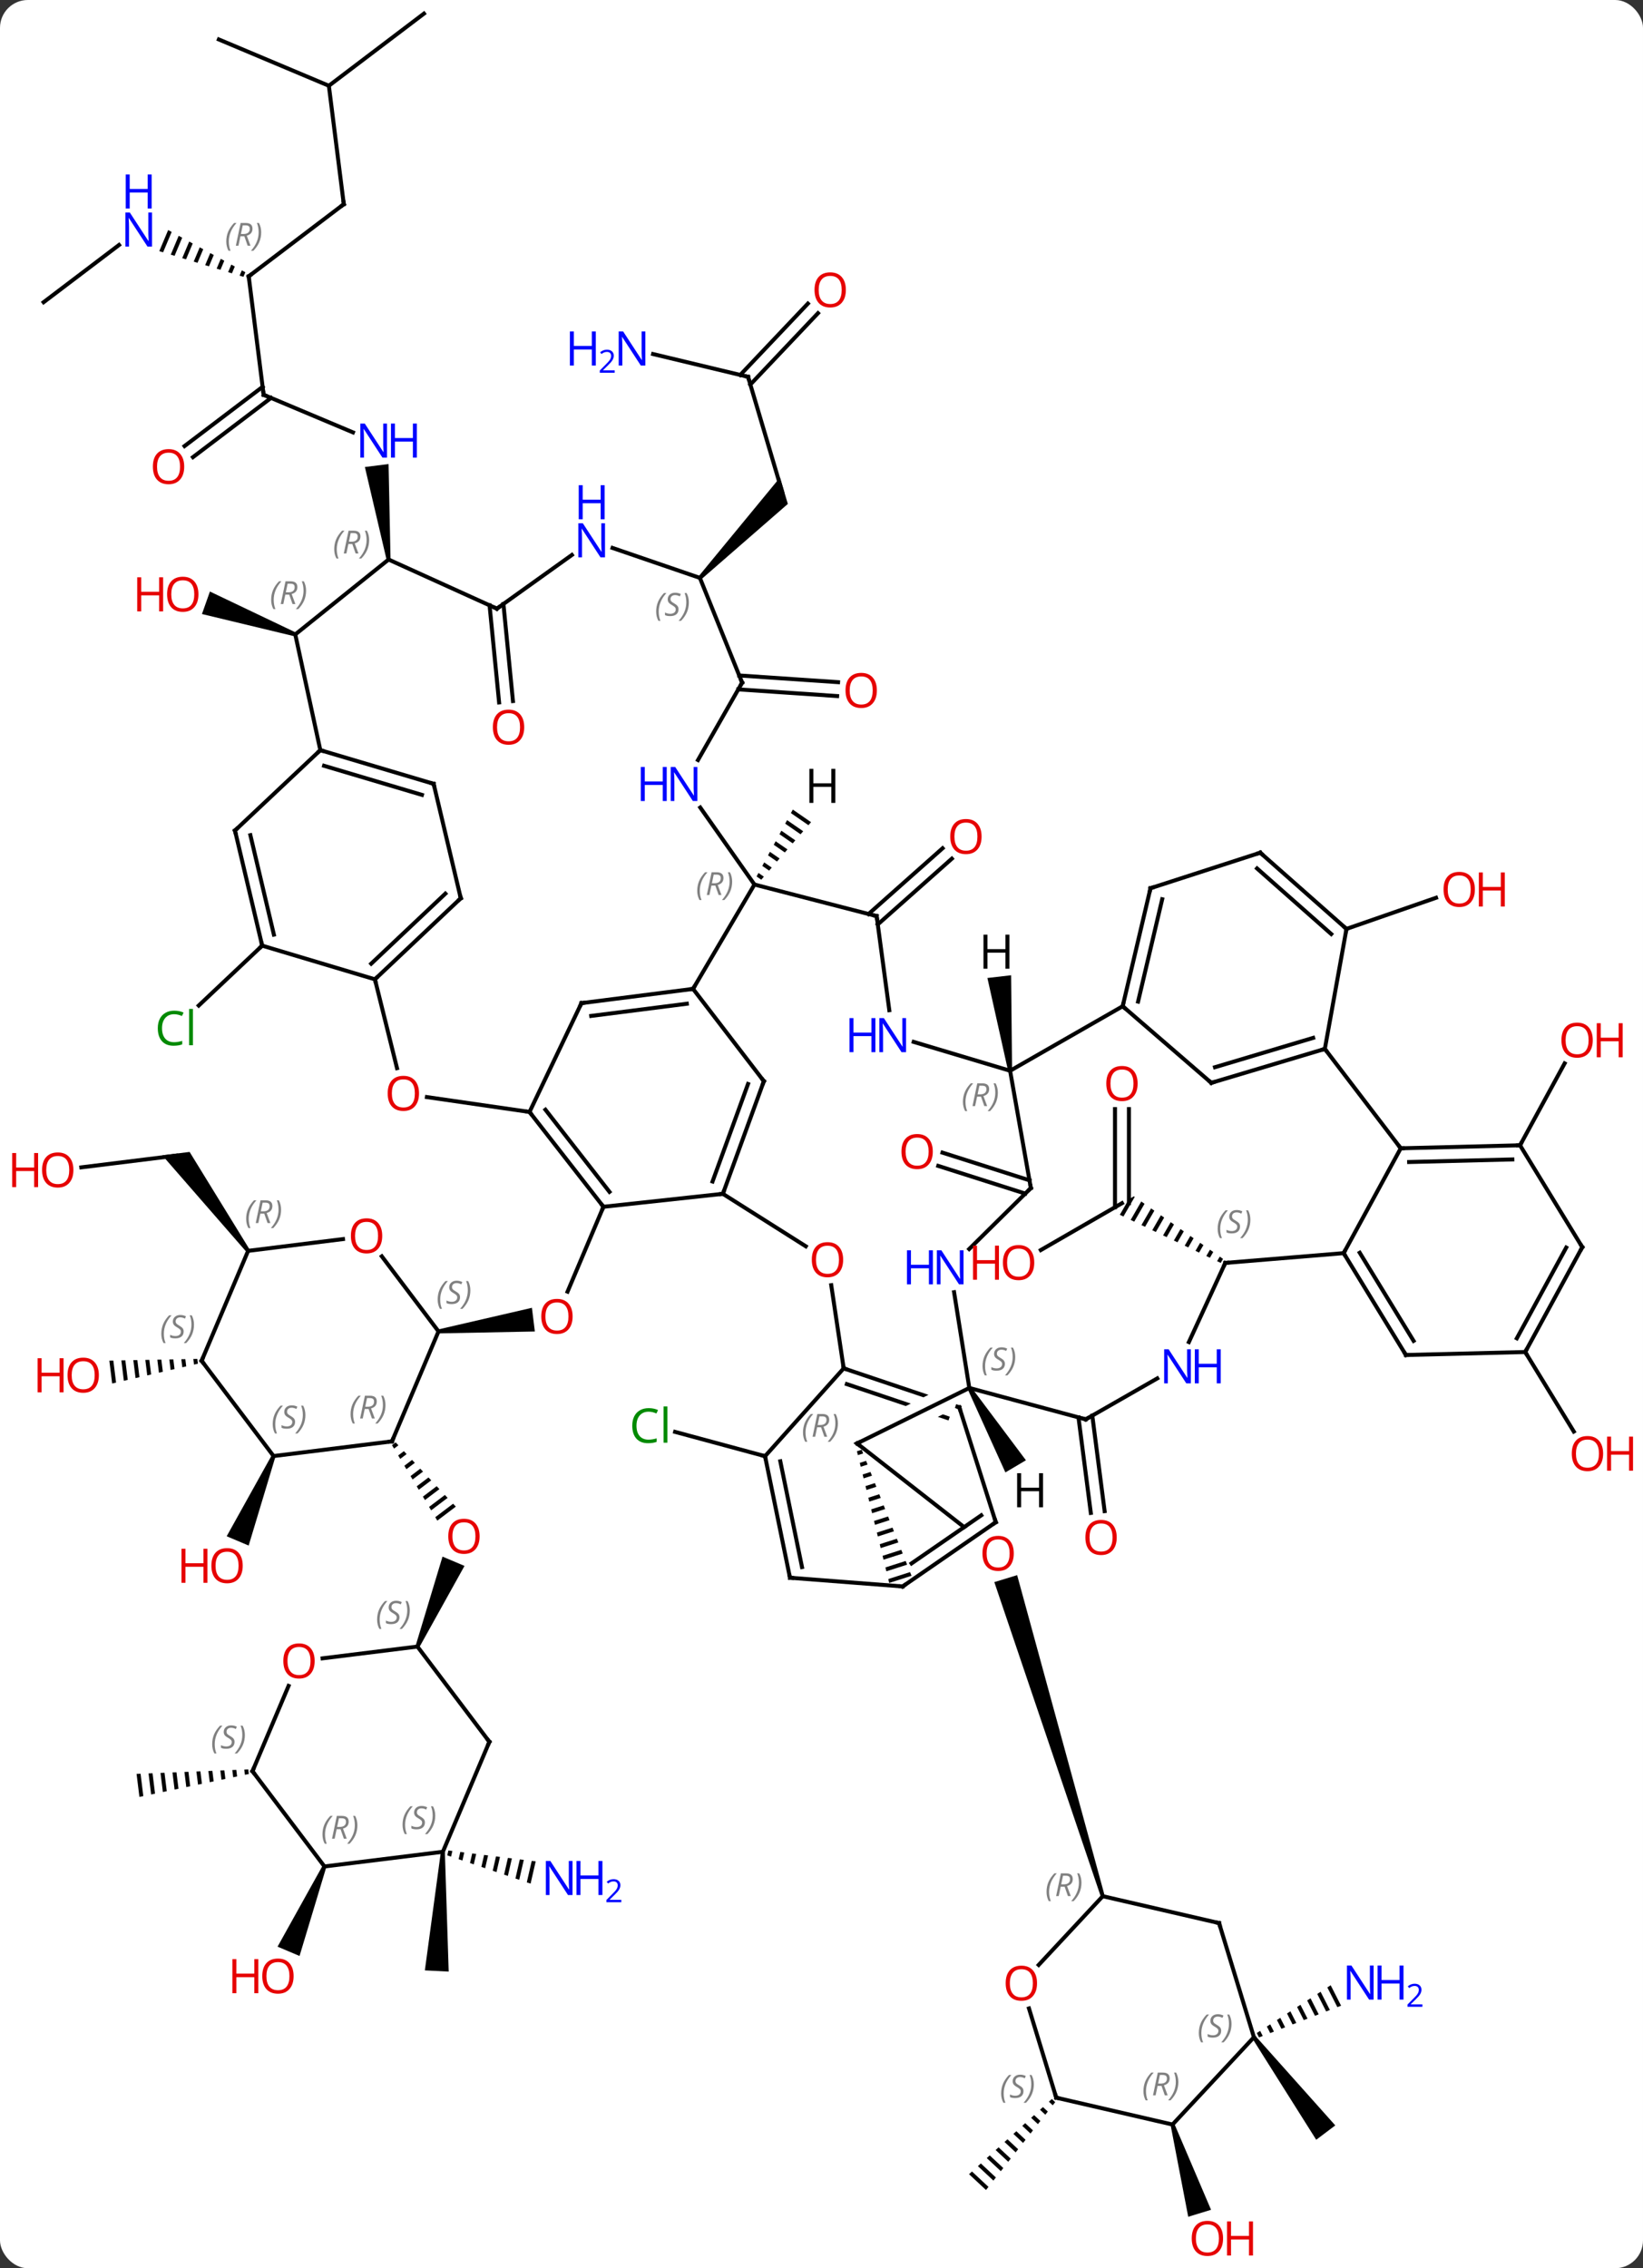 <svg width="413" viewBox="0 0 413 570" style="fill-opacity:1; color-rendering:auto; color-interpolation:auto; text-rendering:auto; stroke:black; stroke-linecap:square; stroke-miterlimit:10; shape-rendering:auto; stroke-opacity:1; fill:black; stroke-dasharray:none; font-weight:normal; stroke-width:1; font-family:'Open Sans'; font-style:normal; stroke-linejoin:miter; font-size:12; stroke-dashoffset:0; image-rendering:auto;" height="570" class="cas-substance-image" xmlns:xlink="http://www.w3.org/1999/xlink" xmlns="http://www.w3.org/2000/svg"><rect x="0" y="0" width="413" height="570" fill="#333333" stroke="none"/><svg class="cas-substance-single-component"><rect y="0" x="0" width="413" stroke="none" ry="7" rx="7" height="570" fill="white" class="cas-substance-group"/><svg y="0" x="0" width="413" viewBox="0 0 413 570" style="fill:black;" height="570" class="cas-substance-single-component-image"><svg><g><clipPath id="clipPath_df3dbb89573b4dd1986291815de054451" clipPathUnits="userSpaceOnUse"><path d="M19.8 61.663 L-4.83 93.181 L20.513 112.985 L20.513 112.985 L46.693 94.929 L50.099 99.869 L25.467 116.856 L25.467 116.856 L36.537 125.507 L61.167 93.989 L19.8 61.663 Z"/></clipPath><clipPath id="clipPath_df3dbb89573b4dd1986291815de054452" clipPathUnits="userSpaceOnUse"><path d="M9.905 40.713 L-2.858 78.622 L7.419 82.082 L7.419 82.082 L5.749 78.702 L40.688 61.442 L42.182 64.467 L46.079 52.892 L9.905 40.713 ZM40.999 67.981 L10.413 83.09 L10.413 83.09 L33.316 90.801 L40.999 67.981 Z"/></clipPath><g transform="translate(205,283)" style="text-rendering:geometricPrecision; color-rendering:optimizeQuality; color-interpolation:linearRGB; stroke-linecap:butt; image-rendering:optimizeQuality;"><line y2="20.259" y1="41.585" x2="-53.313" x1="-62.334" style="fill:none;"/><path style="stroke:none;" d="M-94.712 52.075 L-94.835 51.083 L-71.292 45.646 L-70.554 51.6 Z"/><path style="stroke:none;" d="M-105.539 79.469 L-106.466 80.171 L-105.948 81.032 L-104.851 80.203 L-105.539 79.469 ZM-103.477 81.67 L-104.912 82.756 L-104.912 82.756 L-104.394 83.618 L-102.789 82.404 L-103.477 81.67 ZM-101.415 83.871 L-103.359 85.341 L-103.359 85.341 L-102.841 86.203 L-102.841 86.203 L-100.727 84.605 L-101.415 83.871 ZM-99.352 86.072 L-101.805 87.926 L-101.287 88.788 L-101.287 88.788 L-98.665 86.806 L-99.352 86.072 ZM-97.29 88.273 L-100.251 90.512 L-99.733 91.373 L-99.733 91.373 L-96.603 89.007 L-96.603 89.007 L-97.29 88.273 ZM-95.228 90.474 L-98.697 93.097 L-98.697 93.097 L-98.18 93.959 L-98.18 93.959 L-94.541 91.208 L-95.228 90.474 ZM-93.166 92.675 L-97.144 95.682 L-97.144 95.682 L-96.626 96.544 L-96.626 96.544 L-92.479 93.409 L-92.479 93.409 L-93.166 92.675 ZM-91.104 94.876 L-95.59 98.267 L-95.59 98.267 L-95.072 99.129 L-95.072 99.129 L-90.417 95.609 L-90.417 95.609 L-91.104 94.876 Z"/><path style="stroke:none;" d="M-99.608 130.971 L-100.528 130.581 L-93.763 108.171 L-88.237 110.508 Z"/><line y2="82.938" y1="76.827" x2="-12.69" x1="-35.303" style="fill:none;"/><line y2="-45.36" y1="-30.312" x2="-139.095" x1="-155.044" style="fill:none;"/><path style="stroke:none;" d="M-136.696 82.707 L-135.775 83.097 L-142.494 105.394 L-148.02 103.056 Z"/><line y2="10.354" y1="7.398" x2="-184.563" x1="-160.713" style="fill:none;"/><path style="stroke:none;" d="M-142.23 31.034 L-143.028 31.636 L-164.213 7.328 L-157.337 6.476 Z"/><line y2="-53.312" y1="-69.833" x2="13.324" x1="31.938" style="fill:none;"/><line y2="-50.694" y1="-67.215" x2="15.647" x1="34.261" style="fill:none;"/><path style="stroke:none;" d="M-155.4 58.486 L-156.405 58.506 L-156.405 58.506 L-156.231 59.915 L-156.231 59.915 L-155.251 59.688 L-155.251 59.688 L-155.4 58.486 ZM-158.415 58.546 L-159.421 58.565 L-159.421 58.565 L-159.17 60.594 L-159.17 60.594 L-158.191 60.367 L-158.191 60.367 L-158.415 58.546 ZM-161.431 58.605 L-162.436 58.625 L-162.436 58.625 L-162.11 61.273 L-161.13 61.047 L-161.13 61.047 L-161.431 58.605 ZM-164.447 58.665 L-165.452 58.685 L-165.452 58.685 L-165.049 61.952 L-165.049 61.952 L-164.069 61.726 L-164.069 61.726 L-164.447 58.665 ZM-167.462 58.724 L-168.468 58.744 L-168.468 58.744 L-167.988 62.631 L-167.988 62.631 L-167.008 62.405 L-167.008 62.405 L-167.462 58.724 ZM-170.478 58.784 L-171.483 58.804 L-171.483 58.804 L-170.927 63.31 L-169.948 63.084 L-170.478 58.784 ZM-173.494 58.844 L-174.499 58.863 L-174.499 58.863 L-173.867 63.989 L-173.867 63.989 L-172.887 63.763 L-173.494 58.844 ZM-176.509 58.903 L-177.514 58.923 L-177.514 58.923 L-176.806 64.668 L-175.826 64.442 L-175.826 64.442 L-176.509 58.903 Z"/><line y2="-113.253" y1="-111.572" x2="-19.18" x1="5.663" style="fill:none;"/><line y2="-109.761" y1="-108.08" x2="-19.416" x1="5.427" style="fill:none;"/><line y2="-188.304" y1="-159.543" x2="-16.959" x1="-8.427" style="fill:none;"/><path style="stroke:none;" d="M-28.707 -137.431 L-29.433 -138.119 L-8.933 -163.006 L-6.963 -156.364 Z"/><line y2="-194.027" y1="-188.304" x2="-40.834" x1="-16.959" style="fill:none;"/><line y2="-204.295" y1="-186.367" x2="0.615" x1="-16.384" style="fill:none;"/><line y2="-206.704" y1="-188.775" x2="-1.924" x1="-18.924" style="fill:none;"/><line y2="79.731" y1="103.501" x2="10.44" x1="40.857" style="fill:none; clip-path:url(#clipPath_df3dbb89573b4dd1986291815de054451);"/><path style="stroke:none;" d="M72.679 193.363 L71.723 193.655 L44.942 114.58 L50.68 112.826 Z"/><path style="stroke:none;" d="M-130.612 -124.038 L-130.946 -123.096 L-154.236 -128.696 L-152.232 -134.351 Z"/><path style="stroke:none;" d="M-94.174 182.317 L-93.176 182.369 L-92.212 212.457 L-98.204 212.151 Z"/><path style="stroke:none;" d="M-92.286 182.015 L-92.568 183.244 L-92.568 183.244 L-91.616 183.567 L-91.289 182.14 L-91.289 182.14 L-92.286 182.015 ZM-89.294 182.389 L-89.713 184.213 L-89.713 184.213 L-88.761 184.536 L-88.761 184.536 L-88.297 182.514 L-88.297 182.514 L-89.294 182.389 ZM-86.302 182.763 L-86.857 185.182 L-86.857 185.182 L-85.905 185.505 L-85.304 182.887 L-85.304 182.887 L-86.302 182.763 ZM-83.309 183.137 L-84.001 186.151 L-84.001 186.151 L-83.049 186.474 L-83.049 186.474 L-82.312 183.261 L-82.312 183.261 L-83.309 183.137 ZM-80.317 183.51 L-81.145 187.12 L-81.145 187.12 L-80.193 187.443 L-80.193 187.443 L-79.32 183.635 L-80.317 183.51 ZM-77.325 183.884 L-78.289 188.089 L-78.289 188.089 L-77.338 188.412 L-77.338 188.412 L-76.327 184.009 L-76.327 184.009 L-77.325 183.884 ZM-74.332 184.258 L-75.434 189.059 L-75.434 189.059 L-74.482 189.382 L-74.482 189.382 L-73.335 184.383 L-73.335 184.383 L-74.332 184.258 ZM-71.34 184.632 L-72.578 190.028 L-72.578 190.028 L-71.626 190.351 L-71.626 190.351 L-70.343 184.756 L-70.343 184.756 L-71.34 184.632 Z"/><path style="stroke:none;" d="M-142.595 161.64 L-143.598 161.681 L-143.598 161.681 L-143.434 163.004 L-143.434 163.004 L-142.452 162.798 L-142.452 162.798 L-142.595 161.64 ZM-145.603 161.761 L-146.606 161.802 L-146.606 161.802 L-146.381 163.621 L-145.399 163.416 L-145.603 161.761 ZM-148.611 161.883 L-149.614 161.923 L-149.614 161.923 L-149.328 164.239 L-149.328 164.239 L-148.346 164.033 L-148.346 164.033 L-148.611 161.883 ZM-151.619 162.004 L-152.622 162.044 L-152.622 162.044 L-152.275 164.856 L-152.275 164.856 L-151.293 164.651 L-151.293 164.651 L-151.619 162.004 ZM-154.627 162.125 L-155.63 162.165 L-155.63 162.165 L-155.222 165.474 L-154.239 165.268 L-154.239 165.268 L-154.627 162.125 ZM-157.635 162.246 L-158.638 162.287 L-158.638 162.287 L-158.169 166.091 L-158.169 166.091 L-157.186 165.886 L-157.186 165.886 L-157.635 162.246 ZM-160.643 162.367 L-161.646 162.408 L-161.646 162.408 L-161.115 166.709 L-161.115 166.709 L-160.133 166.503 L-160.133 166.503 L-160.643 162.367 ZM-163.651 162.489 L-164.654 162.529 L-164.654 162.529 L-164.062 167.326 L-164.062 167.326 L-163.08 167.12 L-163.651 162.489 ZM-166.659 162.61 L-167.662 162.65 L-167.662 162.65 L-167.009 167.944 L-167.009 167.944 L-166.027 167.738 L-166.027 167.738 L-166.659 162.61 ZM-169.667 162.731 L-170.67 162.771 L-170.67 162.771 L-169.956 168.561 L-169.956 168.561 L-168.974 168.356 L-168.974 168.356 L-169.667 162.731 Z"/><line y2="16.947" y1="9.989" x2="52.718" x1="30.849" style="fill:none;"/><line y2="13.612" y1="6.654" x2="53.779" x1="31.91" style="fill:none;"/><line y2="-183.789" y1="-174.341" x2="-138.732" x1="-116.273" style="fill:none;"/><path style="stroke:none;" d="M-106.832 -142.454 L-107.824 -142.329 L-113.281 -165.639 L-107.328 -166.389 Z"/><line y2="-213.552" y1="-183.789" x2="-142.482" x1="-138.732" style="fill:none;"/><line y2="-170.905" y1="-185.794" x2="-158.611" x1="-138.985" style="fill:none;"/><line y2="-168.117" y1="-183.005" x2="-156.495" x1="-136.869" style="fill:none;"/><line y2="-231.684" y1="-213.552" x2="-118.581" x1="-142.482" style="fill:none;"/><path style="stroke:none;" d="M-162.728 -225.191 L-164.963 -219.887 L-164.002 -219.594 L-164.002 -219.594 L-161.846 -224.709 L-162.728 -225.191 ZM-160.083 -223.745 L-162.079 -219.008 L-162.079 -219.008 L-161.118 -218.715 L-161.118 -218.715 L-159.201 -223.263 L-160.083 -223.745 ZM-157.438 -222.298 L-159.195 -218.128 L-159.195 -218.128 L-158.233 -217.835 L-156.556 -221.816 L-157.438 -222.298 ZM-154.792 -220.852 L-156.311 -217.249 L-156.311 -217.249 L-155.349 -216.956 L-155.349 -216.956 L-153.911 -220.369 L-154.792 -220.852 ZM-152.147 -219.405 L-153.427 -216.369 L-153.427 -216.369 L-152.465 -216.076 L-152.465 -216.076 L-151.266 -218.923 L-152.147 -219.405 ZM-149.502 -217.958 L-150.543 -215.49 L-150.543 -215.49 L-149.581 -215.197 L-149.581 -215.197 L-148.621 -217.476 L-148.621 -217.476 L-149.502 -217.958 ZM-146.857 -216.512 L-147.659 -214.611 L-147.659 -214.611 L-146.697 -214.317 L-146.697 -214.317 L-145.976 -216.03 L-146.857 -216.512 ZM-144.212 -215.065 L-144.775 -213.731 L-144.775 -213.731 L-143.813 -213.438 L-143.813 -213.438 L-143.331 -214.583 L-143.331 -214.583 L-144.212 -215.065 Z"/><line y2="-261.45" y1="-231.684" x2="-122.334" x1="-118.581" style="fill:none;"/><line y2="-207.057" y1="-221.435" x2="-194.037" x1="-175.081" style="fill:none;"/><line y2="-273.084" y1="-261.45" x2="-149.985" x1="-122.334" style="fill:none;"/><line y2="-279.579" y1="-261.45" x2="-98.433" x1="-122.334" style="fill:none;"/><path style="stroke:none;" d="M-123.907 185.838 L-122.987 186.228 L-129.705 208.528 L-135.231 206.19 Z"/><line y2="-131.223" y1="-106.826" x2="-78.454" x1="-76.059" style="fill:none;"/><line y2="-130.881" y1="-106.484" x2="-81.937" x1="-79.542" style="fill:none;"/><line y2="72.737" y1="96.747" x2="69.569" x1="72.67" style="fill:none;"/><line y2="73.185" y1="97.195" x2="66.098" x1="69.199" style="fill:none;"/><line y2="-49.569" y1="-57.391" x2="133.464" x1="155.975" style="fill:none;"/><line y2="31.136" y1="19.362" x2="56.63" x1="77.025" style="fill:none;"/><line y2="-4.286" y1="19.362" x2="78.775" x1="78.775" style="fill:none;"/><line y2="-4.286" y1="20.372" x2="75.275" x1="75.275" style="fill:none;"/><path style="stroke:none;" d="M80.025 17.63 L78.74 18.372 L76.492 22.27 L77.397 22.702 L80.237 17.779 L80.025 17.63 ZM81.881 18.932 L79.209 23.566 L80.114 23.998 L82.703 19.509 L82.703 19.509 L81.881 18.932 ZM84.347 20.663 L81.926 24.862 L82.831 25.294 L85.169 21.239 L84.347 20.663 ZM86.813 22.393 L84.642 26.157 L85.548 26.589 L87.635 22.97 L86.813 22.393 ZM89.28 24.123 L87.359 27.453 L87.359 27.453 L88.265 27.885 L90.102 24.7 L89.28 24.123 ZM91.746 25.854 L90.076 28.749 L90.076 28.749 L90.982 29.181 L92.568 26.431 L91.746 25.854 ZM94.212 27.584 L92.793 30.044 L93.699 30.476 L95.034 28.161 L94.212 27.584 ZM96.678 29.315 L95.51 31.34 L96.416 31.772 L96.416 31.772 L97.501 29.891 L97.501 29.891 L96.678 29.315 ZM99.145 31.045 L98.227 32.636 L98.227 32.636 L99.133 33.068 L99.967 31.622 L99.967 31.622 L99.145 31.045 ZM101.611 32.775 L100.944 33.931 L101.85 34.363 L101.85 34.363 L102.433 33.352 L102.433 33.352 L101.611 32.775 Z"/><path style="stroke:none;" d="M109.8 229.252 L110.598 228.65 L130.649 251.107 L125.857 254.717 Z"/><path style="stroke:none;" d="M129.493 215.886 L128.649 216.431 L128.649 216.431 L131.173 221.389 L131.173 221.389 L132.111 221.027 L129.493 215.886 ZM126.96 217.523 L126.116 218.069 L126.116 218.069 L128.359 222.475 L128.359 222.475 L129.297 222.113 L129.297 222.113 L126.96 217.523 ZM124.427 219.161 L123.583 219.707 L123.583 219.707 L125.546 223.561 L125.546 223.561 L126.483 223.199 L126.483 223.199 L124.427 219.161 ZM121.894 220.798 L121.05 221.344 L121.05 221.344 L122.732 224.647 L122.732 224.647 L123.67 224.285 L123.67 224.285 L121.894 220.798 ZM119.361 222.436 L118.517 222.982 L118.517 222.982 L119.918 225.733 L120.856 225.371 L119.361 222.436 ZM116.828 224.073 L115.984 224.619 L115.984 224.619 L117.104 226.819 L117.104 226.819 L118.042 226.457 L118.042 226.457 L116.828 224.073 ZM114.295 225.711 L113.451 226.257 L113.451 226.257 L114.29 227.905 L114.29 227.905 L115.228 227.543 L115.228 227.543 L114.295 225.711 ZM111.762 227.348 L110.918 227.894 L110.918 227.894 L111.476 228.991 L112.414 228.629 L112.414 228.629 L111.762 227.348 Z"/><path style="stroke:none;" d="M59.398 244.471 L58.654 245.146 L58.654 245.146 L59.63 246.055 L59.63 246.055 L60.251 245.267 L60.251 245.267 L59.398 244.471 ZM57.167 246.495 L56.424 247.17 L56.424 247.17 L57.766 248.42 L57.766 248.42 L58.387 247.632 L58.387 247.632 L57.167 246.495 ZM54.937 248.52 L54.194 249.195 L54.194 249.195 L55.901 250.786 L55.901 250.786 L56.523 249.997 L56.523 249.997 L54.937 248.52 ZM52.707 250.544 L51.964 251.219 L51.964 251.219 L54.037 253.151 L54.037 253.151 L54.658 252.363 L54.658 252.363 L52.707 250.544 ZM50.477 252.569 L49.733 253.243 L49.733 253.243 L52.173 255.516 L52.173 255.516 L52.794 254.728 L52.794 254.728 L50.477 252.569 ZM48.247 254.593 L47.503 255.268 L47.503 255.268 L50.309 257.882 L50.309 257.882 L50.93 257.093 L50.93 257.093 L48.247 254.593 ZM46.017 256.617 L45.273 257.292 L45.273 257.292 L48.444 260.247 L48.444 260.247 L49.066 259.459 L49.066 259.459 L46.017 256.617 ZM43.786 258.641 L43.043 259.316 L46.58 262.612 L46.58 262.612 L47.202 261.824 L47.202 261.824 L43.786 258.641 ZM41.556 260.666 L40.813 261.341 L40.813 261.341 L44.716 264.978 L44.716 264.978 L45.337 264.189 L45.337 264.189 L41.556 260.666 ZM39.326 262.69 L38.583 263.365 L38.583 263.365 L42.852 267.343 L42.852 267.343 L43.473 266.555 L43.473 266.555 L39.326 262.69 Z"/><line y2="4.812" y1="-15.771" x2="177.093" x1="188.299" style="fill:none;"/><path style="stroke:none;" d="M89.258 251.036 L90.214 250.744 L99.421 272.313 L93.683 274.067 Z"/><line y2="56.757" y1="76.743" x2="178.392" x1="190.607" style="fill:none;"/><line y2="17.004" y1="20.259" x2="-23.292" x1="-53.313" style="fill:none;"/><line y2="-3.57" y1="20.259" x2="-71.895" x1="-53.313" style="fill:none;"/><line y2="-4.129" y1="16.513" x2="-67.892" x1="-51.796" style="fill:none;"/><line y2="-11.301" y1="17.004" x2="-12.99" x1="-23.292" style="fill:none;"/><line y2="-10.599" y1="13.908" x2="-16.97" x1="-25.89" style="fill:none;"/><line y2="30.189" y1="17.004" x2="-2.447" x1="-23.292" style="fill:none;"/><line y2="-30.918" y1="-3.57" x2="-58.836" x1="-71.895" style="fill:none;"/><line y2="-7.306" y1="-3.57" x2="-97.691" x1="-71.895" style="fill:none;"/><line y2="-34.494" y1="-11.301" x2="-30.786" x1="-12.99" style="fill:none;"/><line y2="60.864" y1="39.965" x2="7.077" x1="3.95" style="fill:none;"/><line y2="-34.494" y1="-30.918" x2="-30.786" x1="-58.836" style="fill:none;"/><line y2="-30.767" y1="-27.702" x2="-32.348" x1="-56.389" style="fill:none;"/><line y2="-36.897" y1="-14.58" x2="-110.757" x1="-105.205" style="fill:none;"/><line y2="-60.717" y1="-34.494" x2="-15.354" x1="-30.786" style="fill:none;"/><line y2="82.938" y1="60.864" x2="-12.69" x1="7.077" style="fill:none;"/><line y2="70.65" y1="60.864" x2="36.144" x1="7.077" style="fill:none; clip-path:url(#clipPath_df3dbb89573b4dd1986291815de054452);"/><line y2="73.322" y1="64.826" x2="33.112" x1="7.875" style="fill:none; clip-path:url(#clipPath_df3dbb89573b4dd1986291815de054452);"/><line y2="-45.36" y1="-36.897" x2="-139.095" x1="-110.757" style="fill:none;"/><line y2="-57.273" y1="-36.897" x2="-89.175" x1="-110.757" style="fill:none;"/><line y2="-58.431" y1="-40.829" x2="-93.047" x1="-111.69" style="fill:none;"/><line y2="-52.785" y1="-60.717" x2="15.366" x1="-15.354" style="fill:none;"/><line y2="-80.071" y1="-60.717" x2="-28.975" x1="-15.354" style="fill:none;"/><line y2="113.484" y1="82.938" x2="-6.423" x1="-12.69" style="fill:none;"/><line y2="110.801" y1="84.214" x2="-3.401" x1="-8.855" style="fill:none;"/><line y2="99.528" y1="70.65" x2="45.309" x1="36.144" style="fill:none;"/><line y2="-74.289" y1="-45.36" x2="-145.935" x1="-139.095" style="fill:none;"/><line y2="-73.128" y1="-48.132" x2="-142.064" x1="-136.154" style="fill:none;"/><line y2="-86.028" y1="-57.273" x2="-95.997" x1="-89.175" style="fill:none;"/><line y2="-29.14" y1="-52.785" x2="18.543" x1="15.366" style="fill:none;"/><line y2="-111.45" y1="-92.006" x2="-18.453" x1="-29.546" style="fill:none;"/><line y2="115.668" y1="113.484" x2="21.906" x1="-6.423" style="fill:none;"/><line y2="115.668" y1="99.528" x2="21.906" x1="45.309" style="fill:none;"/><line y2="109.877" y1="97.794" x2="24.137" x1="41.658" style="fill:none;"/><line y2="-94.488" y1="-74.289" x2="-124.479" x1="-145.935" style="fill:none;"/><line y2="-94.488" y1="-86.028" x2="-124.479" x1="-95.997" style="fill:none;"/><line y2="-90.558" y1="-83.248" x2="-123.538" x1="-98.931" style="fill:none;"/><line y2="-13.92" y1="-21.175" x2="48.909" x1="24.669" style="fill:none;"/><line y2="-137.775" y1="-111.45" x2="-29.07" x1="-18.453" style="fill:none;"/><path style="stroke:none;" d="M11.602 81.312 L10.408 81.695 L10.408 81.695 L10.647 82.668 L10.647 82.668 L11.97 82.244 L11.97 82.244 L11.602 81.312 ZM12.707 84.107 L11.124 84.614 L11.124 84.614 L11.363 85.588 L11.363 85.588 L13.076 85.039 L13.076 85.039 L12.707 84.107 ZM13.813 86.902 L11.84 87.534 L11.84 87.534 L12.079 88.507 L12.079 88.507 L14.182 87.834 L14.182 87.834 L13.813 86.902 ZM14.919 89.697 L12.556 90.454 L12.556 90.454 L12.794 91.427 L12.794 91.427 L15.287 90.629 L15.287 90.629 L14.919 89.697 ZM16.024 92.492 L13.272 93.374 L13.272 93.374 L13.51 94.347 L13.51 94.347 L16.393 93.424 L16.393 93.424 L16.024 92.492 ZM17.13 95.287 L13.988 96.293 L13.988 96.293 L14.226 97.267 L14.226 97.267 L17.498 96.219 L17.498 96.219 L17.13 95.287 ZM18.235 98.082 L14.704 99.213 L14.704 99.213 L14.942 100.186 L14.942 100.186 L18.604 99.014 L18.604 99.014 L18.235 98.082 ZM19.341 100.877 L15.42 102.133 L15.42 102.133 L15.658 103.106 L15.658 103.106 L19.709 101.809 L19.709 101.809 L19.341 100.877 ZM20.446 103.672 L16.136 105.053 L16.136 105.053 L16.374 106.026 L16.374 106.026 L20.815 104.604 L20.815 104.604 L20.446 103.672 ZM21.552 106.468 L16.852 107.972 L16.852 107.972 L17.09 108.946 L17.09 108.946 L21.921 107.399 L21.921 107.399 L21.552 106.468 ZM22.657 109.263 L17.567 110.892 L17.567 110.892 L17.806 111.865 L17.806 111.865 L23.026 110.194 L23.026 110.194 L22.657 109.263 ZM23.763 112.058 L18.284 113.812 L18.284 113.812 L18.522 114.785 L18.522 114.785 L24.132 112.989 L24.132 112.989 L23.763 112.058 Z"/><line y2="-123.567" y1="-94.488" x2="-130.779" x1="-124.479" style="fill:none;"/><line y2="-30.135" y1="-13.92" x2="77.208" x1="48.909" style="fill:none;"/><line y2="15.558" y1="-13.92" x2="54.123" x1="48.909" style="fill:none;"/><line y2="-145.304" y1="-137.775" x2="-51.028" x1="-29.07" style="fill:none;"/><line y2="65.793" y1="79.731" x2="38.655" x1="10.44" style="fill:none;"/><line y2="-142.392" y1="-123.567" x2="-107.328" x1="-130.779" style="fill:none;"/><line y2="-10.884" y1="-30.135" x2="99.483" x1="77.208" style="fill:none;"/><line y2="-59.793" y1="-30.135" x2="84.198" x1="77.208" style="fill:none;"/><line y2="-57.023" y1="-31.299" x2="87.141" x1="81.078" style="fill:none;"/><line y2="30.876" y1="15.558" x2="38.626" x1="54.123" style="fill:none;"/><line y2="-130.047" y1="-143.539" x2="-80.097" x1="-61.249" style="fill:none;"/><line y2="41.726" y1="65.793" x2="34.827" x1="38.655" style="fill:none;"/><line y2="73.677" y1="65.793" x2="67.926" x1="38.655" style="fill:none;"/><line y2="-130.047" y1="-142.392" x2="-80.097" x1="-107.328" style="fill:none;"/><line y2="-19.41" y1="-10.884" x2="128.025" x1="99.483" style="fill:none;"/><line y2="-22.185" y1="-14.816" x2="125.087" x1="100.417" style="fill:none;"/><line y2="-68.721" y1="-59.793" x2="111.786" x1="84.198" style="fill:none;"/><line y2="63.389" y1="73.677" x2="85.9" x1="67.926" style="fill:none;"/><line y2="5.562" y1="-19.41" x2="147.102" x1="128.025" style="fill:none;"/><line y2="-49.569" y1="-19.41" x2="133.464" x1="128.025" style="fill:none;"/><line y2="-49.569" y1="-68.721" x2="133.464" x1="111.786" style="fill:none;"/><line y2="-48.284" y1="-64.76" x2="129.632" x1="110.983" style="fill:none;"/><line y2="34.362" y1="54.254" x2="103.005" x1="93.851" style="fill:none;"/><line y2="31.911" y1="5.562" x2="132.756" x1="147.102" style="fill:none;"/><line y2="4.812" y1="5.562" x2="177.093" x1="147.102" style="fill:none;"/><line y2="8.361" y1="9.01" x2="175.16" x1="149.21" style="fill:none;"/><line y2="31.911" y1="34.362" x2="132.756" x1="103.005" style="fill:none;"/><line y2="57.507" y1="31.911" x2="148.401" x1="132.756" style="fill:none;"/><line y2="53.958" y1="31.81" x2="150.333" x1="136.796" style="fill:none;"/><line y2="30.411" y1="4.812" x2="192.738" x1="177.093" style="fill:none;"/><line y2="56.757" y1="57.507" x2="178.392" x1="148.401" style="fill:none;"/><line y2="56.757" y1="30.411" x2="178.392" x1="192.738" style="fill:none;"/><line y2="53.309" y1="30.512" x2="176.285" x1="188.698" style="fill:none;"/><line y2="79.209" y1="51.579" x2="-106.464" x1="-94.773" style="fill:none;"/><line y2="32.717" y1="51.579" x2="-109.023" x1="-94.773" style="fill:none;"/><line y2="82.902" y1="79.209" x2="-136.236" x1="-106.464" style="fill:none;"/><line y2="31.335" y1="28.377" x2="-142.629" x1="-118.779" style="fill:none;"/><line y2="58.962" y1="82.902" x2="-154.317" x1="-136.236" style="fill:none;"/><line y2="58.962" y1="31.335" x2="-154.317" x1="-142.629" style="fill:none;"/><line y2="154.713" y1="130.776" x2="-81.987" x1="-100.068" style="fill:none;"/><line y2="133.734" y1="130.776" x2="-123.918" x1="-100.068" style="fill:none;"/><line y2="182.343" y1="154.713" x2="-93.675" x1="-81.987" style="fill:none;"/><line y2="162.096" y1="140.662" x2="-141.531" x1="-132.461" style="fill:none;"/><line y2="186.033" y1="182.343" x2="-123.447" x1="-93.675" style="fill:none;"/><line y2="186.033" y1="162.096" x2="-123.447" x1="-141.531" style="fill:none;"/><line y2="200.262" y1="193.509" x2="101.433" x1="72.201" style="fill:none;"/><line y2="210.778" y1="193.509" x2="56.094" x1="72.201" style="fill:none;"/><line y2="228.951" y1="200.262" x2="110.199" x1="101.433" style="fill:none;"/><line y2="244.137" y1="221.712" x2="60.507" x1="53.653" style="fill:none;"/><line y2="250.89" y1="228.951" x2="89.736" x1="110.199" style="fill:none;"/><line y2="250.89" y1="244.137" x2="89.736" x1="60.507" style="fill:none;"/><path style="stroke:none;" d="M-5.711 -79.557 L-6.19 -78.672 L-6.19 -78.672 L-1.784 -75.63 L-1.784 -75.63 L-1.126 -76.391 L-1.126 -76.391 L-5.711 -79.557 ZM-7.149 -76.903 L-7.628 -76.018 L-7.628 -76.018 L-3.761 -73.347 L-3.761 -73.347 L-3.102 -74.108 L-3.102 -74.108 L-7.149 -76.903 ZM-8.587 -74.249 L-9.067 -73.364 L-9.067 -73.364 L-5.737 -71.064 L-5.737 -71.064 L-5.079 -71.825 L-5.079 -71.825 L-8.587 -74.249 ZM-10.026 -71.594 L-10.505 -70.709 L-10.505 -70.709 L-7.714 -68.782 L-7.714 -68.782 L-7.055 -69.543 L-7.055 -69.543 L-10.026 -71.594 ZM-11.464 -68.94 L-11.943 -68.055 L-11.943 -68.055 L-9.69 -66.499 L-9.69 -66.499 L-9.031 -67.26 L-9.031 -67.26 L-11.464 -68.94 ZM-12.902 -66.285 L-13.382 -65.401 L-13.382 -65.401 L-11.667 -64.216 L-11.667 -64.216 L-11.008 -64.977 L-11.008 -64.977 L-12.902 -66.285 ZM-14.34 -63.631 L-14.82 -62.746 L-14.82 -62.746 L-13.643 -61.934 L-13.643 -61.934 L-12.984 -62.694 L-12.984 -62.694 L-14.34 -63.631 Z"/><path style="stroke:none;" d="M49.406 -13.977 L48.412 -13.863 L43.202 -37.235 L49.162 -37.922 Z"/><path style="stroke:none;" d="M38.225 66.048 L39.085 65.538 L52.888 83.959 L47.724 87.014 Z"/></g><g transform="translate(205,283)" style="fill:rgb(230,0,0); text-rendering:geometricPrecision; color-rendering:optimizeQuality; image-rendering:optimizeQuality; font-family:'Open Sans'; stroke:rgb(230,0,0); color-interpolation:linearRGB;"><path style="stroke:none;" d="M-61.063 47.819 Q-61.063 49.881 -62.103 51.061 Q-63.142 52.241 -64.985 52.241 Q-66.876 52.241 -67.907 51.077 Q-68.939 49.912 -68.939 47.803 Q-68.939 45.709 -67.907 44.561 Q-66.876 43.412 -64.985 43.412 Q-63.126 43.412 -62.095 44.584 Q-61.063 45.756 -61.063 47.819 ZM-67.892 47.819 Q-67.892 49.553 -67.149 50.459 Q-66.407 51.366 -64.985 51.366 Q-63.563 51.366 -62.837 50.467 Q-62.11 49.569 -62.11 47.819 Q-62.11 46.084 -62.837 45.194 Q-63.563 44.303 -64.985 44.303 Q-66.407 44.303 -67.149 45.202 Q-67.892 46.1 -67.892 47.819 Z"/><path style="stroke:none;" d="M-84.442 103.076 Q-84.442 105.138 -85.482 106.318 Q-86.521 107.498 -88.364 107.498 Q-90.255 107.498 -91.286 106.334 Q-92.317 105.169 -92.317 103.06 Q-92.317 100.966 -91.286 99.818 Q-90.255 98.669 -88.364 98.669 Q-86.505 98.669 -85.474 99.841 Q-84.442 101.013 -84.442 103.076 ZM-91.271 103.076 Q-91.271 104.81 -90.528 105.716 Q-89.786 106.623 -88.364 106.623 Q-86.942 106.623 -86.216 105.724 Q-85.489 104.826 -85.489 103.076 Q-85.489 101.341 -86.216 100.451 Q-86.942 99.56 -88.364 99.56 Q-89.786 99.56 -90.528 100.459 Q-91.271 101.357 -91.271 103.076 Z"/><path style="fill:rgb(0,138,0); stroke:none;" d="M-41.961 71.752 Q-43.367 71.752 -44.187 72.689 Q-45.008 73.627 -45.008 75.267 Q-45.008 76.939 -44.218 77.861 Q-43.429 78.783 -41.976 78.783 Q-41.07 78.783 -39.929 78.455 L-39.929 79.33 Q-40.82 79.674 -42.117 79.674 Q-44.008 79.674 -45.039 78.517 Q-46.07 77.361 -46.07 75.252 Q-46.07 73.924 -45.578 72.931 Q-45.086 71.939 -44.148 71.4 Q-43.211 70.861 -41.945 70.861 Q-40.601 70.861 -39.586 71.345 L-40.008 72.205 Q-40.992 71.752 -41.961 71.752 ZM-37.234 79.549 L-38.203 79.549 L-38.203 70.424 L-37.234 70.424 L-37.234 79.549 Z"/><path style="fill:rgb(0,138,0); stroke:none;" d="M-161.226 -28.13 Q-162.632 -28.13 -163.452 -27.193 Q-164.273 -26.255 -164.273 -24.615 Q-164.273 -22.943 -163.483 -22.021 Q-162.694 -21.099 -161.241 -21.099 Q-160.335 -21.099 -159.194 -21.427 L-159.194 -20.552 Q-160.085 -20.209 -161.382 -20.209 Q-163.273 -20.209 -164.304 -21.365 Q-165.335 -22.521 -165.335 -24.63 Q-165.335 -25.959 -164.843 -26.951 Q-164.351 -27.943 -163.413 -28.482 Q-162.476 -29.021 -161.21 -29.021 Q-159.866 -29.021 -158.851 -28.537 L-159.273 -27.677 Q-160.257 -28.13 -161.226 -28.13 ZM-156.499 -20.334 L-157.468 -20.334 L-157.468 -29.459 L-156.499 -29.459 L-156.499 -20.334 Z"/><path style="stroke:none;" d="M-143.987 110.459 Q-143.987 112.521 -145.026 113.701 Q-146.065 114.881 -147.908 114.881 Q-149.799 114.881 -150.83 113.716 Q-151.862 112.552 -151.862 110.443 Q-151.862 108.349 -150.83 107.201 Q-149.799 106.052 -147.908 106.052 Q-146.049 106.052 -145.018 107.224 Q-143.987 108.396 -143.987 110.459 ZM-150.815 110.459 Q-150.815 112.193 -150.072 113.099 Q-149.33 114.006 -147.908 114.006 Q-146.487 114.006 -145.76 113.107 Q-145.033 112.209 -145.033 110.459 Q-145.033 108.724 -145.76 107.834 Q-146.487 106.943 -147.908 106.943 Q-149.33 106.943 -150.072 107.841 Q-150.815 108.74 -150.815 110.459 Z"/><path style="stroke:none;" d="M-152.862 114.756 L-153.862 114.756 L-153.862 110.724 L-158.377 110.724 L-158.377 114.756 L-159.377 114.756 L-159.377 106.193 L-158.377 106.193 L-158.377 109.834 L-153.862 109.834 L-153.862 106.193 L-152.862 106.193 L-152.862 114.756 Z"/><path style="stroke:none;" d="M-186.548 11.018 Q-186.548 13.08 -187.587 14.26 Q-188.626 15.44 -190.469 15.44 Q-192.36 15.44 -193.391 14.275 Q-194.423 13.111 -194.423 11.002 Q-194.423 8.908 -193.391 7.76 Q-192.36 6.611 -190.469 6.611 Q-188.61 6.611 -187.579 7.783 Q-186.548 8.955 -186.548 11.018 ZM-193.376 11.018 Q-193.376 12.752 -192.633 13.658 Q-191.891 14.565 -190.469 14.565 Q-189.048 14.565 -188.321 13.666 Q-187.594 12.768 -187.594 11.018 Q-187.594 9.283 -188.321 8.393 Q-189.048 7.502 -190.469 7.502 Q-191.891 7.502 -192.633 8.4 Q-193.376 9.299 -193.376 11.018 Z"/><path style="stroke:none;" d="M-195.423 15.315 L-196.423 15.315 L-196.423 11.283 L-200.938 11.283 L-200.938 15.315 L-201.938 15.315 L-201.938 6.752 L-200.938 6.752 L-200.938 10.393 L-196.423 10.393 L-196.423 6.752 L-195.423 6.752 L-195.423 15.315 Z"/><path style="stroke:none;" d="M41.74 -72.769 Q41.74 -70.707 40.701 -69.527 Q39.662 -68.347 37.819 -68.347 Q35.928 -68.347 34.897 -69.511 Q33.865 -70.676 33.865 -72.785 Q33.865 -74.879 34.897 -76.027 Q35.928 -77.176 37.819 -77.176 Q39.678 -77.176 40.709 -76.004 Q41.74 -74.832 41.74 -72.769 ZM34.912 -72.769 Q34.912 -71.035 35.655 -70.129 Q36.397 -69.222 37.819 -69.222 Q39.24 -69.222 39.967 -70.121 Q40.694 -71.019 40.694 -72.769 Q40.694 -74.504 39.967 -75.394 Q39.24 -76.285 37.819 -76.285 Q36.397 -76.285 35.655 -75.386 Q34.912 -74.488 34.912 -72.769 Z"/><path style="stroke:none;" d="M-180.151 62.585 Q-180.151 64.647 -181.191 65.827 Q-182.23 67.007 -184.073 67.007 Q-185.964 67.007 -186.995 65.843 Q-188.026 64.678 -188.026 62.569 Q-188.026 60.475 -186.995 59.327 Q-185.964 58.178 -184.073 58.178 Q-182.214 58.178 -181.183 59.35 Q-180.151 60.522 -180.151 62.585 ZM-186.98 62.585 Q-186.98 64.319 -186.237 65.225 Q-185.495 66.132 -184.073 66.132 Q-182.651 66.132 -181.925 65.233 Q-181.198 64.335 -181.198 62.585 Q-181.198 60.85 -181.925 59.96 Q-182.651 59.069 -184.073 59.069 Q-185.495 59.069 -186.237 59.968 Q-186.98 60.866 -186.98 62.585 Z"/><path style="stroke:none;" d="M-189.026 66.882 L-190.026 66.882 L-190.026 62.85 L-194.542 62.85 L-194.542 66.882 L-195.542 66.882 L-195.542 58.319 L-194.542 58.319 L-194.542 61.96 L-190.026 61.96 L-190.026 58.319 L-189.026 58.319 L-189.026 66.882 Z"/><path style="stroke:none;" d="M15.415 -109.495 Q15.415 -107.433 14.376 -106.253 Q13.337 -105.073 11.494 -105.073 Q9.603 -105.073 8.572 -106.237 Q7.54 -107.402 7.54 -109.511 Q7.54 -111.605 8.572 -112.753 Q9.603 -113.902 11.494 -113.902 Q13.353 -113.902 14.384 -112.73 Q15.415 -111.558 15.415 -109.495 ZM8.587 -109.495 Q8.587 -107.761 9.33 -106.855 Q10.072 -105.948 11.494 -105.948 Q12.915 -105.948 13.642 -106.847 Q14.369 -107.745 14.369 -109.495 Q14.369 -111.23 13.642 -112.12 Q12.915 -113.011 11.494 -113.011 Q10.072 -113.011 9.33 -112.112 Q8.587 -111.214 8.587 -109.495 Z"/></g><g transform="translate(205,283)" style="stroke-linecap:butt; text-rendering:geometricPrecision; color-rendering:optimizeQuality; image-rendering:optimizeQuality; font-family:'Open Sans'; color-interpolation:linearRGB; stroke-miterlimit:5;"><path style="fill:none;" d="M-16.817 -187.825 L-16.959 -188.304 L-17.445 -188.421"/><path style="fill:rgb(0,5,255); stroke:none;" d="M-42.779 -191.141 L-43.92 -191.141 L-48.608 -198.328 L-48.654 -198.328 Q-48.561 -197.063 -48.561 -196.016 L-48.561 -191.141 L-49.483 -191.141 L-49.483 -199.703 L-48.358 -199.703 L-43.686 -192.547 L-43.639 -192.547 Q-43.639 -192.703 -43.686 -193.563 Q-43.733 -194.422 -43.717 -194.797 L-43.717 -199.703 L-42.779 -199.703 L-42.779 -191.141 Z"/><path style="fill:rgb(0,5,255); stroke:none;" d="M-55.233 -191.141 L-56.233 -191.141 L-56.233 -195.172 L-60.748 -195.172 L-60.748 -191.141 L-61.748 -191.141 L-61.748 -199.703 L-60.748 -199.703 L-60.748 -196.063 L-56.233 -196.063 L-56.233 -199.703 L-55.233 -199.703 L-55.233 -191.141 Z"/><path style="fill:rgb(0,5,255); stroke:none;" d="M-50.483 -189.331 L-54.233 -189.331 L-54.233 -189.894 L-52.733 -191.41 Q-52.045 -192.097 -51.826 -192.394 Q-51.608 -192.691 -51.498 -192.972 Q-51.389 -193.253 -51.389 -193.581 Q-51.389 -194.035 -51.662 -194.3 Q-51.936 -194.566 -52.436 -194.566 Q-52.779 -194.566 -53.1 -194.449 Q-53.42 -194.331 -53.811 -194.035 L-54.154 -194.472 Q-53.373 -195.128 -52.436 -195.128 Q-51.639 -195.128 -51.178 -194.714 Q-50.717 -194.3 -50.717 -193.613 Q-50.717 -193.066 -51.022 -192.535 Q-51.326 -192.003 -52.17 -191.191 L-53.42 -189.972 L-53.42 -189.941 L-50.483 -189.941 L-50.483 -189.331 Z"/><path style="fill:rgb(230,0,0); stroke:none;" d="M7.622 -210.145 Q7.622 -208.083 6.582 -206.903 Q5.543 -205.723 3.7 -205.723 Q1.809 -205.723 0.778 -206.887 Q-0.254 -208.052 -0.254 -210.161 Q-0.254 -212.255 0.778 -213.403 Q1.809 -214.552 3.7 -214.552 Q5.559 -214.552 6.59 -213.38 Q7.622 -212.208 7.622 -210.145 ZM0.793 -210.145 Q0.793 -208.411 1.536 -207.505 Q2.278 -206.598 3.7 -206.598 Q5.122 -206.598 5.848 -207.497 Q6.575 -208.395 6.575 -210.145 Q6.575 -211.88 5.848 -212.77 Q5.122 -213.661 3.7 -213.661 Q2.278 -213.661 1.536 -212.762 Q0.793 -211.864 0.793 -210.145 Z"/><path style="fill:rgb(230,0,0); stroke:none;" d="M49.834 107.369 Q49.834 109.431 48.795 110.611 Q47.756 111.791 45.913 111.791 Q44.022 111.791 42.991 110.626 Q41.959 109.462 41.959 107.353 Q41.959 105.259 42.991 104.111 Q44.022 102.962 45.913 102.962 Q47.772 102.962 48.803 104.134 Q49.834 105.306 49.834 107.369 ZM43.006 107.369 Q43.006 109.103 43.749 110.009 Q44.491 110.916 45.913 110.916 Q47.334 110.916 48.061 110.017 Q48.788 109.119 48.788 107.369 Q48.788 105.634 48.061 104.744 Q47.334 103.853 45.913 103.853 Q44.491 103.853 43.749 104.751 Q43.006 105.65 43.006 107.369 Z"/><path style="fill:rgb(230,0,0); stroke:none;" d="M-155.119 -133.657 Q-155.119 -131.595 -156.159 -130.415 Q-157.198 -129.235 -159.041 -129.235 Q-160.932 -129.235 -161.963 -130.399 Q-162.994 -131.564 -162.994 -133.673 Q-162.994 -135.767 -161.963 -136.915 Q-160.932 -138.064 -159.041 -138.064 Q-157.182 -138.064 -156.151 -136.892 Q-155.119 -135.72 -155.119 -133.657 ZM-161.948 -133.657 Q-161.948 -131.923 -161.205 -131.017 Q-160.463 -130.11 -159.041 -130.11 Q-157.619 -130.11 -156.893 -131.009 Q-156.166 -131.907 -156.166 -133.657 Q-156.166 -135.392 -156.893 -136.282 Q-157.619 -137.173 -159.041 -137.173 Q-160.463 -137.173 -161.205 -136.274 Q-161.948 -135.376 -161.948 -133.657 Z"/><path style="fill:rgb(230,0,0); stroke:none;" d="M-163.994 -129.36 L-164.994 -129.36 L-164.994 -133.392 L-169.51 -133.392 L-169.51 -129.36 L-170.51 -129.36 L-170.51 -137.923 L-169.51 -137.923 L-169.51 -134.282 L-164.994 -134.282 L-164.994 -137.923 L-163.994 -137.923 L-163.994 -129.36 Z"/><path style="fill:rgb(0,5,255); stroke:none;" d="M-61.085 193.213 L-62.226 193.213 L-66.914 186.026 L-66.96 186.026 Q-66.867 187.291 -66.867 188.338 L-66.867 193.213 L-67.789 193.213 L-67.789 184.651 L-66.664 184.651 L-61.992 191.807 L-61.945 191.807 Q-61.945 191.651 -61.992 190.791 Q-62.039 189.932 -62.023 189.557 L-62.023 184.651 L-61.085 184.651 L-61.085 193.213 Z"/><path style="fill:rgb(0,5,255); stroke:none;" d="M-53.57 193.213 L-54.57 193.213 L-54.57 189.182 L-59.085 189.182 L-59.085 193.213 L-60.085 193.213 L-60.085 184.651 L-59.085 184.651 L-59.085 188.291 L-54.57 188.291 L-54.57 184.651 L-53.57 184.651 L-53.57 193.213 Z"/><path style="fill:rgb(0,5,255); stroke:none;" d="M-48.82 195.023 L-52.57 195.023 L-52.57 194.46 L-51.07 192.945 Q-50.382 192.257 -50.164 191.96 Q-49.945 191.663 -49.835 191.382 Q-49.726 191.101 -49.726 190.773 Q-49.726 190.32 -49.999 190.054 Q-50.273 189.788 -50.773 189.788 Q-51.117 189.788 -51.437 189.905 Q-51.757 190.023 -52.148 190.32 L-52.492 189.882 Q-51.71 189.226 -50.773 189.226 Q-49.976 189.226 -49.515 189.64 Q-49.054 190.054 -49.054 190.741 Q-49.054 191.288 -49.359 191.82 Q-49.664 192.351 -50.507 193.163 L-51.757 194.382 L-51.757 194.413 L-48.82 194.413 L-48.82 195.023 Z"/><path style="fill:rgb(230,0,0); stroke:none;" d="M29.474 6.392 Q29.474 8.454 28.434 9.634 Q27.395 10.814 25.552 10.814 Q23.661 10.814 22.63 9.649 Q21.599 8.485 21.599 6.376 Q21.599 4.282 22.63 3.134 Q23.661 1.985 25.552 1.985 Q27.411 1.985 28.442 3.157 Q29.474 4.329 29.474 6.392 ZM22.645 6.392 Q22.645 8.126 23.388 9.032 Q24.13 9.939 25.552 9.939 Q26.974 9.939 27.7 9.04 Q28.427 8.142 28.427 6.392 Q28.427 4.657 27.7 3.767 Q26.974 2.876 25.552 2.876 Q24.13 2.876 23.388 3.775 Q22.645 4.673 22.645 6.392 Z"/><path style="fill:rgb(0,5,255); stroke:none;" d="M-107.726 -167.999 L-108.867 -167.999 L-113.555 -175.186 L-113.601 -175.186 Q-113.508 -173.921 -113.508 -172.874 L-113.508 -167.999 L-114.43 -167.999 L-114.43 -176.561 L-113.305 -176.561 L-108.633 -169.405 L-108.586 -169.405 Q-108.586 -169.561 -108.633 -170.421 Q-108.68 -171.28 -108.664 -171.655 L-108.664 -176.561 L-107.726 -176.561 L-107.726 -167.999 Z"/><path style="fill:rgb(0,5,255); stroke:none;" d="M-100.211 -167.999 L-101.211 -167.999 L-101.211 -172.03 L-105.726 -172.03 L-105.726 -167.999 L-106.726 -167.999 L-106.726 -176.561 L-105.726 -176.561 L-105.726 -172.921 L-101.211 -172.921 L-101.211 -176.561 L-100.211 -176.561 L-100.211 -167.999 Z"/><path style="fill:none;" d="M-138.271 -183.595 L-138.732 -183.789 L-138.794 -184.285"/><path style="fill:none;" d="M-142.419 -213.056 L-142.482 -213.552 L-142.084 -213.854"/></g><g transform="translate(205,283)" style="stroke-linecap:butt; font-size:8.4px; fill:gray; text-rendering:geometricPrecision; image-rendering:optimizeQuality; color-rendering:optimizeQuality; font-family:'Open Sans'; font-style:italic; stroke:gray; color-interpolation:linearRGB; stroke-miterlimit:5;"><path style="stroke:none;" d="M-148.121 -222.309 Q-148.121 -223.638 -147.653 -224.763 Q-147.184 -225.888 -146.153 -226.966 L-145.543 -226.966 Q-146.512 -225.903 -146.996 -224.731 Q-147.481 -223.559 -147.481 -222.325 Q-147.481 -220.997 -147.043 -219.981 L-147.559 -219.981 Q-148.121 -221.013 -148.121 -222.309 ZM-144.561 -223.622 L-145.061 -221.247 L-145.718 -221.247 L-144.514 -226.966 L-143.264 -226.966 Q-141.53 -226.966 -141.53 -225.528 Q-141.53 -224.169 -142.968 -223.778 L-142.03 -221.247 L-142.749 -221.247 L-143.577 -223.622 L-144.561 -223.622 ZM-143.983 -226.372 Q-144.374 -224.45 -144.436 -224.2 L-143.78 -224.2 Q-143.03 -224.2 -142.624 -224.528 Q-142.218 -224.856 -142.218 -225.481 Q-142.218 -225.95 -142.475 -226.161 Q-142.733 -226.372 -143.327 -226.372 L-143.983 -226.372 ZM-139.344 -224.622 Q-139.344 -223.294 -139.821 -222.161 Q-140.297 -221.028 -141.313 -219.981 L-141.922 -219.981 Q-139.985 -222.138 -139.985 -224.622 Q-139.985 -225.95 -140.422 -226.966 L-139.906 -226.966 Q-139.344 -225.903 -139.344 -224.622 Z"/></g><g transform="translate(205,283)" style="stroke-linecap:butt; fill:rgb(230,0,0); text-rendering:geometricPrecision; color-rendering:optimizeQuality; image-rendering:optimizeQuality; font-family:'Open Sans'; stroke:rgb(230,0,0); color-interpolation:linearRGB; stroke-miterlimit:5;"><path style="stroke:none;" d="M-158.696 -165.727 Q-158.696 -163.665 -159.735 -162.485 Q-160.774 -161.305 -162.617 -161.305 Q-164.508 -161.305 -165.539 -162.47 Q-166.571 -163.634 -166.571 -165.743 Q-166.571 -167.837 -165.539 -168.985 Q-164.508 -170.134 -162.617 -170.134 Q-160.758 -170.134 -159.727 -168.962 Q-158.696 -167.79 -158.696 -165.727 ZM-165.524 -165.727 Q-165.524 -163.993 -164.781 -163.087 Q-164.039 -162.18 -162.617 -162.18 Q-161.196 -162.18 -160.469 -163.079 Q-159.742 -163.977 -159.742 -165.727 Q-159.742 -167.462 -160.469 -168.352 Q-161.196 -169.243 -162.617 -169.243 Q-164.039 -169.243 -164.781 -168.345 Q-165.524 -167.446 -165.524 -165.727 Z"/><path style="fill:none; stroke:black;" d="M-118.979 -231.382 L-118.581 -231.684 L-118.644 -232.18"/><path style="fill:rgb(0,5,255); stroke:none;" d="M-166.784 -221.03 L-167.925 -221.03 L-172.613 -228.217 L-172.659 -228.217 Q-172.566 -226.952 -172.566 -225.905 L-172.566 -221.03 L-173.488 -221.03 L-173.488 -229.592 L-172.363 -229.592 L-167.691 -222.436 L-167.644 -222.436 Q-167.644 -222.592 -167.691 -223.452 Q-167.738 -224.311 -167.722 -224.686 L-167.722 -229.592 L-166.784 -229.592 L-166.784 -221.03 Z"/><path style="fill:rgb(0,5,255); stroke:none;" d="M-166.878 -230.592 L-167.878 -230.592 L-167.878 -234.624 L-172.394 -234.624 L-172.394 -230.592 L-173.394 -230.592 L-173.394 -239.155 L-172.394 -239.155 L-172.394 -235.514 L-167.878 -235.514 L-167.878 -239.155 L-166.878 -239.155 L-166.878 -230.592 Z"/><path style="stroke:none;" d="M-131.197 213.593 Q-131.197 215.655 -132.237 216.835 Q-133.276 218.015 -135.119 218.015 Q-137.01 218.015 -138.041 216.851 Q-139.072 215.686 -139.072 213.577 Q-139.072 211.483 -138.041 210.335 Q-137.01 209.186 -135.119 209.186 Q-133.26 209.186 -132.229 210.358 Q-131.197 211.53 -131.197 213.593 ZM-138.026 213.593 Q-138.026 215.327 -137.283 216.233 Q-136.541 217.14 -135.119 217.14 Q-133.697 217.14 -132.971 216.241 Q-132.244 215.343 -132.244 213.593 Q-132.244 211.858 -132.971 210.968 Q-133.697 210.077 -135.119 210.077 Q-136.541 210.077 -137.283 210.976 Q-138.026 211.874 -138.026 213.593 Z"/><path style="stroke:none;" d="M-140.072 217.89 L-141.072 217.89 L-141.072 213.858 L-145.588 213.858 L-145.588 217.89 L-146.588 217.89 L-146.588 209.327 L-145.588 209.327 L-145.588 212.968 L-141.072 212.968 L-141.072 209.327 L-140.072 209.327 L-140.072 217.89 Z"/><path style="stroke:none;" d="M-73.228 -100.258 Q-73.228 -98.196 -74.268 -97.016 Q-75.307 -95.836 -77.15 -95.836 Q-79.041 -95.836 -80.072 -97.001 Q-81.103 -98.165 -81.103 -100.274 Q-81.103 -102.368 -80.072 -103.516 Q-79.041 -104.665 -77.15 -104.665 Q-75.291 -104.665 -74.26 -103.493 Q-73.228 -102.321 -73.228 -100.258 ZM-80.057 -100.258 Q-80.057 -98.524 -79.314 -97.618 Q-78.572 -96.711 -77.15 -96.711 Q-75.728 -96.711 -75.002 -97.61 Q-74.275 -98.508 -74.275 -100.258 Q-74.275 -101.993 -75.002 -102.883 Q-75.728 -103.774 -77.15 -103.774 Q-78.572 -103.774 -79.314 -102.876 Q-80.057 -101.977 -80.057 -100.258 Z"/><path style="stroke:none;" d="M75.707 103.361 Q75.707 105.423 74.667 106.603 Q73.628 107.783 71.785 107.783 Q69.894 107.783 68.863 106.618 Q67.832 105.454 67.832 103.345 Q67.832 101.251 68.863 100.103 Q69.894 98.954 71.785 98.954 Q73.644 98.954 74.675 100.126 Q75.707 101.298 75.707 103.361 ZM68.878 103.361 Q68.878 105.095 69.621 106.001 Q70.363 106.908 71.785 106.908 Q73.207 106.908 73.933 106.009 Q74.66 105.111 74.66 103.361 Q74.66 101.626 73.933 100.736 Q73.207 99.845 71.785 99.845 Q70.363 99.845 69.621 100.743 Q68.878 101.642 68.878 103.361 Z"/><path style="stroke:none;" d="M165.739 -59.485 Q165.739 -57.423 164.7 -56.243 Q163.661 -55.063 161.818 -55.063 Q159.927 -55.063 158.896 -56.227 Q157.864 -57.392 157.864 -59.501 Q157.864 -61.595 158.896 -62.743 Q159.927 -63.892 161.818 -63.892 Q163.677 -63.892 164.708 -62.72 Q165.739 -61.548 165.739 -59.485 ZM158.911 -59.485 Q158.911 -57.751 159.654 -56.845 Q160.396 -55.938 161.818 -55.938 Q163.239 -55.938 163.966 -56.837 Q164.693 -57.735 164.693 -59.485 Q164.693 -61.22 163.966 -62.11 Q163.239 -63.001 161.818 -63.001 Q160.396 -63.001 159.654 -62.102 Q158.911 -61.204 158.911 -59.485 Z"/><path style="stroke:none;" d="M173.255 -55.188 L172.255 -55.188 L172.255 -59.22 L167.739 -59.22 L167.739 -55.188 L166.739 -55.188 L166.739 -63.751 L167.739 -63.751 L167.739 -60.11 L172.255 -60.11 L172.255 -63.751 L173.255 -63.751 L173.255 -55.188 Z"/><path style="stroke:none;" d="M54.98 34.292 Q54.98 36.354 53.94 37.534 Q52.901 38.714 51.058 38.714 Q49.167 38.714 48.136 37.55 Q47.105 36.385 47.105 34.276 Q47.105 32.182 48.136 31.034 Q49.167 29.885 51.058 29.885 Q52.917 29.885 53.948 31.057 Q54.98 32.229 54.98 34.292 ZM48.151 34.292 Q48.151 36.026 48.894 36.932 Q49.636 37.839 51.058 37.839 Q52.48 37.839 53.206 36.94 Q53.933 36.042 53.933 34.292 Q53.933 32.557 53.206 31.667 Q52.48 30.776 51.058 30.776 Q49.636 30.776 48.894 31.674 Q48.151 32.573 48.151 34.292 Z"/><path style="stroke:none;" d="M46.105 38.589 L45.105 38.589 L45.105 34.557 L40.589 34.557 L40.589 38.589 L39.589 38.589 L39.589 30.026 L40.589 30.026 L40.589 33.667 L45.105 33.667 L45.105 30.026 L46.105 30.026 L46.105 38.589 Z"/><path style="stroke:none;" d="M80.963 -10.708 Q80.963 -8.646 79.923 -7.466 Q78.884 -6.286 77.041 -6.286 Q75.15 -6.286 74.119 -7.45 Q73.088 -8.615 73.088 -10.724 Q73.088 -12.818 74.119 -13.966 Q75.15 -15.115 77.041 -15.115 Q78.9 -15.115 79.931 -13.943 Q80.963 -12.771 80.963 -10.708 ZM74.134 -10.708 Q74.134 -8.974 74.877 -8.068 Q75.619 -7.161 77.041 -7.161 Q78.463 -7.161 79.189 -8.06 Q79.916 -8.958 79.916 -10.708 Q79.916 -12.443 79.189 -13.333 Q78.463 -14.224 77.041 -14.224 Q75.619 -14.224 74.877 -13.325 Q74.134 -12.427 74.134 -10.708 Z"/><path style="fill:rgb(0,5,255); stroke:none;" d="M140.284 219.49 L139.143 219.49 L134.455 212.303 L134.409 212.303 Q134.502 213.568 134.502 214.615 L134.502 219.49 L133.58 219.49 L133.58 210.928 L134.705 210.928 L139.377 218.084 L139.424 218.084 Q139.424 217.928 139.377 217.068 Q139.33 216.209 139.346 215.834 L139.346 210.928 L140.284 210.928 L140.284 219.49 Z"/><path style="fill:rgb(0,5,255); stroke:none;" d="M147.799 219.49 L146.799 219.49 L146.799 215.459 L142.284 215.459 L142.284 219.49 L141.284 219.49 L141.284 210.928 L142.284 210.928 L142.284 214.568 L146.799 214.568 L146.799 210.928 L147.799 210.928 L147.799 219.49 Z"/><path style="fill:rgb(0,5,255); stroke:none;" d="M152.549 221.3 L148.799 221.3 L148.799 220.737 L150.299 219.221 Q150.987 218.534 151.205 218.237 Q151.424 217.94 151.534 217.659 Q151.643 217.378 151.643 217.05 Q151.643 216.596 151.369 216.331 Q151.096 216.065 150.596 216.065 Q150.252 216.065 149.932 216.182 Q149.612 216.3 149.221 216.596 L148.877 216.159 Q149.659 215.503 150.596 215.503 Q151.393 215.503 151.854 215.917 Q152.315 216.331 152.315 217.018 Q152.315 217.565 152.01 218.096 Q151.705 218.628 150.862 219.44 L149.612 220.659 L149.612 220.69 L152.549 220.69 L152.549 221.3 Z"/><path style="stroke:none;" d="M195.374 -21.604 Q195.374 -19.542 194.334 -18.362 Q193.295 -17.182 191.452 -17.182 Q189.561 -17.182 188.53 -18.346 Q187.499 -19.511 187.499 -21.62 Q187.499 -23.714 188.53 -24.862 Q189.561 -26.011 191.452 -26.011 Q193.311 -26.011 194.342 -24.839 Q195.374 -23.667 195.374 -21.604 ZM188.545 -21.604 Q188.545 -19.87 189.288 -18.964 Q190.03 -18.057 191.452 -18.057 Q192.874 -18.057 193.6 -18.956 Q194.327 -19.854 194.327 -21.604 Q194.327 -23.339 193.6 -24.229 Q192.874 -25.12 191.452 -25.12 Q190.03 -25.12 189.288 -24.221 Q188.545 -23.323 188.545 -21.604 Z"/><path style="stroke:none;" d="M202.889 -17.307 L201.889 -17.307 L201.889 -21.339 L197.374 -21.339 L197.374 -17.307 L196.374 -17.307 L196.374 -25.87 L197.374 -25.87 L197.374 -22.229 L201.889 -22.229 L201.889 -25.87 L202.889 -25.87 L202.889 -17.307 Z"/><path style="stroke:none;" d="M102.442 279.509 Q102.442 281.571 101.403 282.751 Q100.364 283.93 98.521 283.93 Q96.63 283.93 95.599 282.767 Q94.567 281.602 94.567 279.493 Q94.567 277.399 95.599 276.251 Q96.63 275.102 98.521 275.102 Q100.38 275.102 101.411 276.274 Q102.442 277.446 102.442 279.509 ZM95.614 279.509 Q95.614 281.243 96.357 282.149 Q97.099 283.055 98.521 283.055 Q99.942 283.055 100.669 282.157 Q101.396 281.259 101.396 279.509 Q101.396 277.774 100.669 276.884 Q99.942 275.993 98.521 275.993 Q97.099 275.993 96.357 276.892 Q95.614 277.79 95.614 279.509 Z"/><path style="stroke:none;" d="M109.958 283.805 L108.958 283.805 L108.958 279.774 L104.442 279.774 L104.442 283.805 L103.442 283.805 L103.442 275.243 L104.442 275.243 L104.442 278.884 L108.958 278.884 L108.958 275.243 L109.958 275.243 L109.958 283.805 Z"/><path style="stroke:none;" d="M197.975 82.286 Q197.975 84.348 196.935 85.528 Q195.896 86.708 194.053 86.708 Q192.162 86.708 191.131 85.543 Q190.1 84.379 190.1 82.27 Q190.1 80.176 191.131 79.028 Q192.162 77.879 194.053 77.879 Q195.912 77.879 196.943 79.051 Q197.975 80.223 197.975 82.286 ZM191.146 82.286 Q191.146 84.02 191.888 84.926 Q192.631 85.833 194.053 85.833 Q195.475 85.833 196.201 84.934 Q196.928 84.036 196.928 82.286 Q196.928 80.551 196.201 79.661 Q195.475 78.77 194.053 78.77 Q192.631 78.77 191.888 79.668 Q191.146 80.567 191.146 82.286 Z"/><path style="stroke:none;" d="M205.49 86.583 L204.49 86.583 L204.49 82.551 L199.975 82.551 L199.975 86.583 L198.975 86.583 L198.975 78.02 L199.975 78.02 L199.975 81.661 L204.49 81.661 L204.49 78.02 L205.49 78.02 L205.49 86.583 Z"/><path style="fill:none; stroke:black;" d="M-53.62 19.865 L-53.313 20.259 L-53.508 20.72"/><path style="fill:none; stroke:black;" d="M-23.121 16.534 L-23.292 17.004 L-23.789 17.058"/><path style="fill:none; stroke:black;" d="M-71.588 -3.176 L-71.895 -3.57 L-72.39 -3.642"/><path style="fill:none; stroke:black;" d="M-13.161 -10.831 L-12.99 -11.301 L-13.294 -11.698"/><path style="stroke:none;" d="M6.941 33.566 Q6.941 35.628 5.901 36.808 Q4.862 37.988 3.019 37.988 Q1.128 37.988 0.097 36.824 Q-0.934 35.659 -0.934 33.55 Q-0.934 31.456 0.097 30.308 Q1.128 29.159 3.019 29.159 Q4.878 29.159 5.909 30.331 Q6.941 31.503 6.941 33.566 ZM0.112 33.566 Q0.112 35.3 0.855 36.206 Q1.597 37.113 3.019 37.113 Q4.441 37.113 5.167 36.214 Q5.894 35.316 5.894 33.566 Q5.894 31.831 5.167 30.941 Q4.441 30.05 3.019 30.05 Q1.597 30.05 0.855 30.948 Q0.112 31.847 0.112 33.566 Z"/><path style="fill:none; stroke:black;" d="M-59.051 -30.467 L-58.836 -30.918 L-58.34 -30.981"/><path style="stroke:none;" d="M-99.671 -8.233 Q-99.671 -6.171 -100.71 -4.991 Q-101.749 -3.811 -103.592 -3.811 Q-105.483 -3.811 -106.514 -4.976 Q-107.546 -6.14 -107.546 -8.249 Q-107.546 -10.343 -106.514 -11.491 Q-105.483 -12.64 -103.592 -12.64 Q-101.733 -12.64 -100.702 -11.468 Q-99.671 -10.296 -99.671 -8.233 ZM-106.499 -8.233 Q-106.499 -6.499 -105.756 -5.593 Q-105.014 -4.686 -103.592 -4.686 Q-102.171 -4.686 -101.444 -5.585 Q-100.717 -6.483 -100.717 -8.233 Q-100.717 -9.968 -101.444 -10.858 Q-102.171 -11.749 -103.592 -11.749 Q-105.014 -11.749 -105.756 -10.851 Q-106.499 -9.952 -106.499 -8.233 Z"/><path style="fill:none; stroke:black;" d="M-31.282 -34.431 L-30.786 -34.494 L-30.532 -34.925"/><path style="fill:none; stroke:black;" d="M7.551 61.023 L7.077 60.864 L7.003 60.37"/><path style="fill:none; stroke:black;" d="M-110.393 -37.24 L-110.757 -36.897 L-110.636 -36.412"/></g><g transform="translate(205,283)" style="stroke-linecap:butt; font-size:8.4px; fill:gray; text-rendering:geometricPrecision; image-rendering:optimizeQuality; color-rendering:optimizeQuality; font-family:'Open Sans'; font-style:italic; stroke:gray; color-interpolation:linearRGB; stroke-miterlimit:5;"><path style="stroke:none;" d="M-29.734 -59.146 Q-29.734 -60.474 -29.266 -61.599 Q-28.797 -62.724 -27.766 -63.803 L-27.156 -63.803 Q-28.125 -62.74 -28.609 -61.568 Q-29.094 -60.396 -29.094 -59.162 Q-29.094 -57.834 -28.656 -56.818 L-29.172 -56.818 Q-29.734 -57.849 -29.734 -59.146 ZM-26.174 -60.459 L-26.674 -58.084 L-27.331 -58.084 L-26.127 -63.803 L-24.877 -63.803 Q-23.143 -63.803 -23.143 -62.365 Q-23.143 -61.006 -24.581 -60.615 L-23.643 -58.084 L-24.362 -58.084 L-25.19 -60.459 L-26.174 -60.459 ZM-25.596 -63.209 Q-25.987 -61.287 -26.049 -61.037 L-25.393 -61.037 Q-24.643 -61.037 -24.237 -61.365 Q-23.831 -61.693 -23.831 -62.318 Q-23.831 -62.787 -24.088 -62.998 Q-24.346 -63.209 -24.94 -63.209 L-25.596 -63.209 ZM-20.957 -61.459 Q-20.957 -60.131 -21.434 -58.998 Q-21.91 -57.865 -22.926 -56.818 L-23.535 -56.818 Q-21.598 -58.974 -21.598 -61.459 Q-21.598 -62.787 -22.035 -63.803 L-21.52 -63.803 Q-20.957 -62.74 -20.957 -61.459 Z"/><path style="fill:none; stroke:black;" d="M-12.589 83.428 L-12.69 82.938 L-13.173 82.808"/><path style="fill:none; stroke:black;" d="M35.67 70.49 L36.144 70.65 L36.295 71.127"/><path style="fill:none; stroke:black;" d="M-139.21 -45.847 L-139.095 -45.36 L-139.459 -45.017"/><path style="fill:none; stroke:black;" d="M-89.539 -56.93 L-89.175 -57.273 L-89.29 -57.76"/><path style="fill:none; stroke:black;" d="M14.882 -52.91 L15.366 -52.785 L15.433 -52.289"/></g><g transform="translate(205,283)" style="stroke-linecap:butt; fill:rgb(0,5,255); text-rendering:geometricPrecision; color-rendering:optimizeQuality; image-rendering:optimizeQuality; font-family:'Open Sans'; stroke:rgb(0,5,255); color-interpolation:linearRGB; stroke-miterlimit:5;"><path style="stroke:none;" d="M-29.699 -81.707 L-30.84 -81.707 L-35.528 -88.894 L-35.574 -88.894 Q-35.481 -87.629 -35.481 -86.582 L-35.481 -81.707 L-36.403 -81.707 L-36.403 -90.269 L-35.278 -90.269 L-30.606 -83.113 L-30.559 -83.113 Q-30.559 -83.269 -30.606 -84.129 Q-30.653 -84.988 -30.637 -85.363 L-30.637 -90.269 L-29.699 -90.269 L-29.699 -81.707 Z"/><path style="stroke:none;" d="M-37.403 -81.707 L-38.403 -81.707 L-38.403 -85.738 L-42.918 -85.738 L-42.918 -81.707 L-43.918 -81.707 L-43.918 -90.269 L-42.918 -90.269 L-42.918 -86.629 L-38.403 -86.629 L-38.403 -90.269 L-37.403 -90.269 L-37.403 -81.707 Z"/><path style="fill:none; stroke:black;" d="M-6.524 112.994 L-6.423 113.484 L-5.925 113.522"/><path style="fill:none; stroke:black;" d="M45.158 99.051 L45.309 99.528 L44.897 99.812"/><path style="fill:none; stroke:black;" d="M-145.82 -73.802 L-145.935 -74.289 L-145.571 -74.632"/><path style="fill:none; stroke:black;" d="M-95.882 -85.541 L-95.997 -86.028 L-96.476 -86.17"/><path style="stroke:none;" d="M22.753 -18.596 L21.612 -18.596 L16.924 -25.783 L16.878 -25.783 Q16.971 -24.518 16.971 -23.471 L16.971 -18.596 L16.049 -18.596 L16.049 -27.158 L17.174 -27.158 L21.846 -20.002 L21.893 -20.002 Q21.893 -20.158 21.846 -21.018 Q21.799 -21.877 21.815 -22.252 L21.815 -27.158 L22.753 -27.158 L22.753 -18.596 Z"/><path style="stroke:none;" d="M15.049 -18.596 L14.049 -18.596 L14.049 -22.627 L9.534 -22.627 L9.534 -18.596 L8.534 -18.596 L8.534 -27.158 L9.534 -27.158 L9.534 -23.518 L14.049 -23.518 L14.049 -27.158 L15.049 -27.158 L15.049 -18.596 Z"/><path style="fill:none; stroke:black;" d="M-18.701 -111.016 L-18.453 -111.45 L-18.64 -111.914"/><path style="fill:none; stroke:black;" d="M21.407 115.63 L21.906 115.668 L22.318 115.384"/><path style="fill:none; stroke:black;" d="M-124 -94.346 L-124.479 -94.488 L-124.843 -94.145"/></g><g transform="translate(205,283)" style="stroke-linecap:butt; font-size:8.4px; fill:gray; text-rendering:geometricPrecision; image-rendering:optimizeQuality; color-rendering:optimizeQuality; font-family:'Open Sans'; font-style:italic; stroke:gray; color-interpolation:linearRGB; stroke-miterlimit:5;"><path style="stroke:none;" d="M37.052 -6.106 Q37.052 -7.434 37.521 -8.559 Q37.99 -9.684 39.021 -10.762 L39.63 -10.762 Q38.661 -9.7 38.177 -8.528 Q37.693 -7.356 37.693 -6.121 Q37.693 -4.793 38.13 -3.778 L37.615 -3.778 Q37.052 -4.809 37.052 -6.106 ZM40.612 -7.418 L40.112 -5.043 L39.456 -5.043 L40.659 -10.762 L41.909 -10.762 Q43.643 -10.762 43.643 -9.325 Q43.643 -7.965 42.206 -7.574 L43.143 -5.043 L42.425 -5.043 L41.596 -7.418 L40.612 -7.418 ZM41.19 -10.168 Q40.8 -8.246 40.737 -7.996 L41.393 -7.996 Q42.143 -7.996 42.55 -8.325 Q42.956 -8.653 42.956 -9.278 Q42.956 -9.746 42.698 -9.957 Q42.44 -10.168 41.846 -10.168 L41.19 -10.168 ZM45.829 -8.418 Q45.829 -7.09 45.353 -5.957 Q44.876 -4.824 43.861 -3.778 L43.251 -3.778 Q45.189 -5.934 45.189 -8.418 Q45.189 -9.746 44.751 -10.762 L45.267 -10.762 Q45.829 -9.7 45.829 -8.418 Z"/><path style="stroke:none;" d="M-40.06 -129.316 Q-40.06 -130.644 -39.591 -131.769 Q-39.122 -132.894 -38.091 -133.972 L-37.481 -133.972 Q-38.45 -132.91 -38.935 -131.738 Q-39.419 -130.566 -39.419 -129.332 Q-39.419 -128.003 -38.981 -126.988 L-39.497 -126.988 Q-40.06 -128.019 -40.06 -129.316 ZM-34.437 -129.91 Q-34.437 -129.082 -34.984 -128.628 Q-35.531 -128.175 -36.531 -128.175 Q-36.937 -128.175 -37.25 -128.23 Q-37.562 -128.285 -37.843 -128.425 L-37.843 -129.082 Q-37.218 -128.753 -36.515 -128.753 Q-35.89 -128.753 -35.515 -129.05 Q-35.14 -129.347 -35.14 -129.863 Q-35.14 -130.175 -35.343 -130.402 Q-35.547 -130.628 -36.109 -130.957 Q-36.703 -131.285 -36.929 -131.613 Q-37.156 -131.941 -37.156 -132.394 Q-37.156 -133.128 -36.64 -133.589 Q-36.125 -134.05 -35.281 -134.05 Q-34.906 -134.05 -34.57 -133.972 Q-34.234 -133.894 -33.859 -133.722 L-34.125 -133.128 Q-34.375 -133.285 -34.695 -133.37 Q-35.015 -133.457 -35.281 -133.457 Q-35.812 -133.457 -36.132 -133.183 Q-36.453 -132.91 -36.453 -132.441 Q-36.453 -132.238 -36.382 -132.089 Q-36.312 -131.941 -36.172 -131.808 Q-36.031 -131.675 -35.609 -131.425 Q-35.047 -131.082 -34.843 -130.886 Q-34.64 -130.691 -34.539 -130.457 Q-34.437 -130.222 -34.437 -129.91 ZM-31.843 -131.628 Q-31.843 -130.3 -32.319 -129.167 Q-32.796 -128.035 -33.811 -126.988 L-34.421 -126.988 Q-32.483 -129.144 -32.483 -131.628 Q-32.483 -132.957 -32.921 -133.972 L-32.405 -133.972 Q-31.843 -132.91 -31.843 -131.628 Z"/><path style="fill:none; stroke:black;" d="M10.834 80.039 L10.44 79.731 L10.888 79.51"/><path style="stroke:none;" d="M-3.153 76.987 Q-3.153 75.658 -2.684 74.533 Q-2.216 73.408 -1.184 72.33 L-0.575 72.33 Q-1.544 73.393 -2.028 74.565 Q-2.513 75.737 -2.513 76.971 Q-2.513 78.299 -2.075 79.315 L-2.591 79.315 Q-3.153 78.283 -3.153 76.987 ZM0.407 75.674 L-0.093 78.049 L-0.749 78.049 L0.454 72.33 L1.704 72.33 Q3.438 72.33 3.438 73.768 Q3.438 75.127 2.001 75.518 L2.938 78.049 L2.219 78.049 L1.391 75.674 L0.407 75.674 ZM0.985 72.924 Q0.594 74.846 0.532 75.096 L1.188 75.096 Q1.938 75.096 2.344 74.768 Q2.751 74.44 2.751 73.815 Q2.751 73.346 2.493 73.135 Q2.235 72.924 1.641 72.924 L0.985 72.924 ZM5.624 74.674 Q5.624 76.002 5.147 77.135 Q4.671 78.268 3.655 79.315 L3.046 79.315 Q4.984 77.158 4.984 74.674 Q4.984 73.346 4.546 72.33 L5.062 72.33 Q5.624 73.393 5.624 74.674 Z"/><path style="stroke:none;" d="M-136.839 -132.262 Q-136.839 -133.59 -136.37 -134.715 Q-135.902 -135.84 -134.87 -136.918 L-134.261 -136.918 Q-135.23 -135.856 -135.714 -134.684 Q-136.198 -133.512 -136.198 -132.278 Q-136.198 -130.95 -135.761 -129.934 L-136.277 -129.934 Q-136.839 -130.965 -136.839 -132.262 ZM-133.279 -133.575 L-133.779 -131.2 L-134.435 -131.2 L-133.232 -136.918 L-131.982 -136.918 Q-130.248 -136.918 -130.248 -135.481 Q-130.248 -134.122 -131.685 -133.731 L-130.748 -131.2 L-131.467 -131.2 L-132.295 -133.575 L-133.279 -133.575 ZM-132.701 -136.325 Q-133.092 -134.403 -133.154 -134.153 L-132.498 -134.153 Q-131.748 -134.153 -131.342 -134.481 Q-130.935 -134.809 -130.935 -135.434 Q-130.935 -135.903 -131.193 -136.114 Q-131.451 -136.325 -132.045 -136.325 L-132.701 -136.325 ZM-128.062 -134.575 Q-128.062 -133.247 -128.538 -132.114 Q-129.015 -130.981 -130.031 -129.934 L-130.64 -129.934 Q-128.702 -132.09 -128.702 -134.575 Q-128.702 -135.903 -129.14 -136.918 L-128.624 -136.918 Q-128.062 -135.856 -128.062 -134.575 Z"/><path style="fill:none; stroke:black;" d="M77.323 -30.622 L77.208 -30.135 L77.586 -29.808"/><path style="fill:none; stroke:black;" d="M54.036 15.066 L54.123 15.558 L53.767 15.909"/></g><g transform="translate(205,283)" style="stroke-linecap:butt; fill:rgb(0,5,255); text-rendering:geometricPrecision; color-rendering:optimizeQuality; image-rendering:optimizeQuality; font-family:'Open Sans'; stroke:rgb(0,5,255); color-interpolation:linearRGB; stroke-miterlimit:5;"><path style="stroke:none;" d="M-52.919 -142.946 L-54.06 -142.946 L-58.748 -150.133 L-58.794 -150.133 Q-58.701 -148.868 -58.701 -147.821 L-58.701 -142.946 L-59.623 -142.946 L-59.623 -151.508 L-58.498 -151.508 L-53.826 -144.352 L-53.779 -144.352 Q-53.779 -144.508 -53.826 -145.368 Q-53.873 -146.227 -53.857 -146.602 L-53.857 -151.508 L-52.919 -151.508 L-52.919 -142.946 Z"/><path style="stroke:none;" d="M-53.013 -152.508 L-54.013 -152.508 L-54.013 -156.54 L-58.529 -156.54 L-58.529 -152.508 L-59.529 -152.508 L-59.529 -161.071 L-58.529 -161.071 L-58.529 -157.43 L-54.013 -157.43 L-54.013 -161.071 L-53.013 -161.071 L-53.013 -152.508 Z"/></g><g transform="translate(205,283)" style="stroke-linecap:butt; font-size:8.4px; fill:gray; text-rendering:geometricPrecision; image-rendering:optimizeQuality; color-rendering:optimizeQuality; font-family:'Open Sans'; font-style:italic; stroke:gray; color-interpolation:linearRGB; stroke-miterlimit:5;"><path style="stroke:none;" d="M41.98 60.307 Q41.98 58.979 42.449 57.854 Q42.918 56.729 43.949 55.651 L44.558 55.651 Q43.59 56.714 43.105 57.885 Q42.621 59.057 42.621 60.292 Q42.621 61.62 43.058 62.635 L42.543 62.635 Q41.98 61.604 41.98 60.307 ZM47.603 59.714 Q47.603 60.542 47.056 60.995 Q46.509 61.448 45.509 61.448 Q45.103 61.448 44.79 61.393 Q44.478 61.339 44.196 61.198 L44.196 60.542 Q44.821 60.87 45.525 60.87 Q46.15 60.87 46.525 60.573 Q46.9 60.276 46.9 59.76 Q46.9 59.448 46.696 59.221 Q46.493 58.995 45.931 58.667 Q45.337 58.339 45.111 58.01 Q44.884 57.682 44.884 57.229 Q44.884 56.495 45.4 56.034 Q45.915 55.573 46.759 55.573 Q47.134 55.573 47.47 55.651 Q47.806 55.729 48.181 55.901 L47.915 56.495 Q47.665 56.339 47.345 56.253 Q47.025 56.167 46.759 56.167 Q46.228 56.167 45.907 56.44 Q45.587 56.714 45.587 57.182 Q45.587 57.385 45.657 57.534 Q45.728 57.682 45.868 57.815 Q46.009 57.948 46.431 58.198 Q46.993 58.542 47.196 58.737 Q47.4 58.932 47.501 59.167 Q47.603 59.401 47.603 59.714 ZM50.197 57.995 Q50.197 59.323 49.721 60.456 Q49.244 61.589 48.228 62.635 L47.619 62.635 Q49.556 60.479 49.556 57.995 Q49.556 56.667 49.119 55.651 L49.635 55.651 Q50.197 56.714 50.197 57.995 Z"/><path style="stroke:none;" d="M-120.986 -144.979 Q-120.986 -146.307 -120.518 -147.432 Q-120.049 -148.557 -119.018 -149.635 L-118.408 -149.635 Q-119.377 -148.573 -119.861 -147.401 Q-120.346 -146.229 -120.346 -144.995 Q-120.346 -143.667 -119.908 -142.651 L-120.424 -142.651 Q-120.986 -143.682 -120.986 -144.979 ZM-117.426 -146.292 L-117.926 -143.917 L-118.583 -143.917 L-117.379 -149.635 L-116.129 -149.635 Q-114.395 -149.635 -114.395 -148.198 Q-114.395 -146.839 -115.833 -146.448 L-114.895 -143.917 L-115.614 -143.917 L-116.442 -146.292 L-117.426 -146.292 ZM-116.848 -149.042 Q-117.239 -147.12 -117.301 -146.87 L-116.645 -146.87 Q-115.895 -146.87 -115.489 -147.198 Q-115.083 -147.526 -115.083 -148.151 Q-115.083 -148.62 -115.34 -148.831 Q-115.598 -149.042 -116.192 -149.042 L-116.848 -149.042 ZM-112.209 -147.292 Q-112.209 -145.964 -112.686 -144.831 Q-113.162 -143.698 -114.178 -142.651 L-114.787 -142.651 Q-112.85 -144.807 -112.85 -147.292 Q-112.85 -148.62 -113.287 -149.635 L-112.772 -149.635 Q-112.209 -148.573 -112.209 -147.292 Z"/><path style="fill:none; stroke:black;" d="M99.105 -11.211 L99.483 -10.884 L99.962 -11.027"/><path style="fill:none; stroke:black;" d="M84.083 -59.306 L84.198 -59.793 L84.674 -59.947"/></g><g transform="translate(205,283)" style="stroke-linecap:butt; fill:rgb(0,5,255); text-rendering:geometricPrecision; color-rendering:optimizeQuality; image-rendering:optimizeQuality; font-family:'Open Sans'; stroke:rgb(0,5,255); color-interpolation:linearRGB; stroke-miterlimit:5;"><path style="stroke:none;" d="M37.204 39.751 L36.063 39.751 L31.375 32.564 L31.329 32.564 Q31.422 33.829 31.422 34.876 L31.422 39.751 L30.5 39.751 L30.5 31.189 L31.625 31.189 L36.297 38.345 L36.344 38.345 Q36.344 38.189 36.297 37.329 Q36.25 36.47 36.266 36.095 L36.266 31.189 L37.204 31.189 L37.204 39.751 Z"/><path style="stroke:none;" d="M29.5 39.751 L28.5 39.751 L28.5 35.72 L23.985 35.72 L23.985 39.751 L22.985 39.751 L22.985 31.189 L23.985 31.189 L23.985 34.829 L28.5 34.829 L28.5 31.189 L29.5 31.189 L29.5 39.751 Z"/><path style="fill:none; stroke:black;" d="M-79.69 -130.338 L-80.097 -130.047 L-80.552 -130.253"/><path style="fill:none; stroke:black;" d="M67.443 73.547 L67.926 73.677 L68.36 73.429"/><path style="fill:none; stroke:black;" d="M127.546 -19.267 L128.025 -19.41 L128.328 -19.013"/><path style="fill:none; stroke:black;" d="M111.31 -68.567 L111.786 -68.721 L112.161 -68.39"/><path style="stroke:none;" d="M94.339 64.633 L93.198 64.633 L88.51 57.446 L88.464 57.446 Q88.557 58.711 88.557 59.758 L88.557 64.633 L87.635 64.633 L87.635 56.071 L88.76 56.071 L93.432 63.227 L93.479 63.227 Q93.479 63.071 93.432 62.211 Q93.385 61.352 93.401 60.977 L93.401 56.071 L94.339 56.071 L94.339 64.633 Z"/><path style="stroke:none;" d="M101.854 64.633 L100.854 64.633 L100.854 60.602 L96.339 60.602 L96.339 64.633 L95.339 64.633 L95.339 56.071 L96.339 56.071 L96.339 59.711 L100.854 59.711 L100.854 56.071 L101.854 56.071 L101.854 64.633 Z"/><path style="fill:none; stroke:black;" d="M147.602 5.55 L147.102 5.562 L146.798 5.165"/><path style="fill:none; stroke:black;" d="M133.089 -49.9 L133.464 -49.569 L133.375 -49.077"/><path style="fill:none; stroke:black;" d="M102.796 34.816 L103.005 34.362 L103.503 34.321"/></g><g transform="translate(205,283)" style="stroke-linecap:butt; font-size:8.4px; fill:gray; text-rendering:geometricPrecision; image-rendering:optimizeQuality; color-rendering:optimizeQuality; font-family:'Open Sans'; font-style:italic; stroke:gray; color-interpolation:linearRGB; stroke-miterlimit:5;"><path style="stroke:none;" d="M101.086 25.808 Q101.086 24.48 101.554 23.355 Q102.023 22.23 103.054 21.151 L103.664 21.151 Q102.695 22.214 102.211 23.386 Q101.726 24.558 101.726 25.792 Q101.726 27.12 102.164 28.136 L101.648 28.136 Q101.086 27.105 101.086 25.808 ZM106.708 25.214 Q106.708 26.042 106.161 26.495 Q105.615 26.948 104.615 26.948 Q104.208 26.948 103.896 26.894 Q103.583 26.839 103.302 26.698 L103.302 26.042 Q103.927 26.37 104.63 26.37 Q105.255 26.37 105.63 26.073 Q106.005 25.776 106.005 25.261 Q106.005 24.948 105.802 24.722 Q105.599 24.495 105.036 24.167 Q104.443 23.839 104.216 23.511 Q103.99 23.183 103.99 22.73 Q103.99 21.995 104.505 21.534 Q105.021 21.073 105.865 21.073 Q106.24 21.073 106.575 21.151 Q106.911 21.23 107.286 21.401 L107.021 21.995 Q106.771 21.839 106.45 21.753 Q106.13 21.667 105.865 21.667 Q105.333 21.667 105.013 21.941 Q104.693 22.214 104.693 22.683 Q104.693 22.886 104.763 23.034 Q104.833 23.183 104.974 23.316 Q105.115 23.448 105.536 23.698 Q106.099 24.042 106.302 24.237 Q106.505 24.433 106.607 24.667 Q106.708 24.901 106.708 25.214 ZM109.303 23.495 Q109.303 24.823 108.826 25.956 Q108.35 27.089 107.334 28.136 L106.725 28.136 Q108.662 25.98 108.662 23.495 Q108.662 22.167 108.225 21.151 L108.74 21.151 Q109.303 22.214 109.303 23.495 Z"/><path style="fill:none; stroke:black;" d="M133.017 32.338 L132.756 31.911 L132.995 31.472"/><path style="fill:none; stroke:black;" d="M176.593 4.824 L177.093 4.812 L177.332 4.373"/><path style="fill:none; stroke:black;" d="M148.14 57.08 L148.401 57.507 L148.901 57.495"/><path style="fill:none; stroke:black;" d="M192.477 29.984 L192.738 30.411 L192.499 30.85"/><path style="fill:none; stroke:black;" d="M178.631 56.318 L178.392 56.757 L178.653 57.184"/><path style="stroke:none;" d="M-94.984 43.573 Q-94.984 42.245 -94.516 41.12 Q-94.047 39.995 -93.016 38.916 L-92.406 38.916 Q-93.375 39.979 -93.859 41.151 Q-94.344 42.323 -94.344 43.557 Q-94.344 44.885 -93.906 45.901 L-94.422 45.901 Q-94.984 44.87 -94.984 43.573 ZM-89.362 42.979 Q-89.362 43.807 -89.909 44.26 Q-90.456 44.713 -91.456 44.713 Q-91.862 44.713 -92.174 44.659 Q-92.487 44.604 -92.768 44.463 L-92.768 43.807 Q-92.143 44.135 -91.44 44.135 Q-90.815 44.135 -90.44 43.838 Q-90.065 43.541 -90.065 43.026 Q-90.065 42.713 -90.268 42.487 Q-90.471 42.26 -91.034 41.932 Q-91.627 41.604 -91.854 41.276 Q-92.081 40.948 -92.081 40.495 Q-92.081 39.76 -91.565 39.299 Q-91.049 38.838 -90.206 38.838 Q-89.831 38.838 -89.495 38.916 Q-89.159 38.995 -88.784 39.166 L-89.049 39.76 Q-89.299 39.604 -89.62 39.518 Q-89.94 39.432 -90.206 39.432 Q-90.737 39.432 -91.057 39.706 Q-91.377 39.979 -91.377 40.448 Q-91.377 40.651 -91.307 40.799 Q-91.237 40.948 -91.096 41.081 Q-90.956 41.213 -90.534 41.463 Q-89.971 41.807 -89.768 42.002 Q-89.565 42.198 -89.463 42.432 Q-89.362 42.666 -89.362 42.979 ZM-86.767 41.26 Q-86.767 42.588 -87.244 43.721 Q-87.72 44.854 -88.736 45.901 L-89.345 45.901 Q-87.408 43.745 -87.408 41.26 Q-87.408 39.932 -87.845 38.916 L-87.33 38.916 Q-86.767 39.979 -86.767 41.26 Z"/><path style="fill:none; stroke:black;" d="M-106.269 78.749 L-106.464 79.209 L-106.96 79.27"/><path style="stroke:none;" d="M-116.88 72.393 Q-116.88 71.065 -116.411 69.94 Q-115.942 68.815 -114.911 67.737 L-114.301 67.737 Q-115.27 68.8 -115.755 69.972 Q-116.239 71.143 -116.239 72.378 Q-116.239 73.706 -115.801 74.722 L-116.317 74.722 Q-116.88 73.69 -116.88 72.393 ZM-113.32 71.081 L-113.82 73.456 L-114.476 73.456 L-113.273 67.737 L-112.023 67.737 Q-110.288 67.737 -110.288 69.175 Q-110.288 70.534 -111.726 70.925 L-110.788 73.456 L-111.507 73.456 L-112.335 71.081 L-113.32 71.081 ZM-112.741 68.331 Q-113.132 70.253 -113.195 70.503 L-112.538 70.503 Q-111.788 70.503 -111.382 70.175 Q-110.976 69.847 -110.976 69.222 Q-110.976 68.753 -111.234 68.542 Q-111.491 68.331 -112.085 68.331 L-112.741 68.331 ZM-108.102 70.081 Q-108.102 71.409 -108.579 72.542 Q-109.055 73.675 -110.071 74.722 L-110.68 74.722 Q-108.743 72.565 -108.743 70.081 Q-108.743 68.753 -109.18 67.737 L-108.665 67.737 Q-108.102 68.8 -108.102 70.081 Z"/></g><g transform="translate(205,283)" style="stroke-linecap:butt; fill:rgb(230,0,0); text-rendering:geometricPrecision; color-rendering:optimizeQuality; image-rendering:optimizeQuality; font-family:'Open Sans'; stroke:rgb(230,0,0); color-interpolation:linearRGB; stroke-miterlimit:5;"><path style="stroke:none;" d="M-108.919 27.572 Q-108.919 29.634 -109.959 30.814 Q-110.998 31.994 -112.841 31.994 Q-114.732 31.994 -115.763 30.829 Q-116.794 29.665 -116.794 27.556 Q-116.794 25.462 -115.763 24.314 Q-114.732 23.165 -112.841 23.165 Q-110.982 23.165 -109.951 24.337 Q-108.919 25.509 -108.919 27.572 ZM-115.748 27.572 Q-115.748 29.306 -115.005 30.212 Q-114.263 31.119 -112.841 31.119 Q-111.419 31.119 -110.693 30.22 Q-109.966 29.322 -109.966 27.572 Q-109.966 25.837 -110.693 24.947 Q-111.419 24.056 -112.841 24.056 Q-114.263 24.056 -115.005 24.954 Q-115.748 25.853 -115.748 27.572 Z"/></g><g transform="translate(205,283)" style="stroke-linecap:butt; font-size:8.4px; fill:gray; text-rendering:geometricPrecision; image-rendering:optimizeQuality; color-rendering:optimizeQuality; font-family:'Open Sans'; font-style:italic; stroke:gray; color-interpolation:linearRGB; stroke-miterlimit:5;"><path style="stroke:none;" d="M-136.449 74.895 Q-136.449 73.567 -135.98 72.442 Q-135.512 71.317 -134.48 70.239 L-133.871 70.239 Q-134.84 71.301 -135.324 72.473 Q-135.809 73.645 -135.809 74.879 Q-135.809 76.207 -135.371 77.223 L-135.887 77.223 Q-136.449 76.192 -136.449 74.895 ZM-130.827 74.301 Q-130.827 75.129 -131.373 75.582 Q-131.92 76.036 -132.92 76.036 Q-133.327 76.036 -133.639 75.981 Q-133.952 75.926 -134.233 75.786 L-134.233 75.129 Q-133.608 75.457 -132.905 75.457 Q-132.28 75.457 -131.905 75.161 Q-131.53 74.864 -131.53 74.348 Q-131.53 74.036 -131.733 73.809 Q-131.936 73.582 -132.498 73.254 Q-133.092 72.926 -133.319 72.598 Q-133.545 72.27 -133.545 71.817 Q-133.545 71.082 -133.03 70.622 Q-132.514 70.161 -131.67 70.161 Q-131.295 70.161 -130.959 70.239 Q-130.623 70.317 -130.248 70.489 L-130.514 71.082 Q-130.764 70.926 -131.084 70.84 Q-131.405 70.754 -131.67 70.754 Q-132.202 70.754 -132.522 71.028 Q-132.842 71.301 -132.842 71.77 Q-132.842 71.973 -132.772 72.122 Q-132.702 72.27 -132.561 72.403 Q-132.42 72.536 -131.998 72.786 Q-131.436 73.129 -131.233 73.325 Q-131.03 73.52 -130.928 73.754 Q-130.827 73.989 -130.827 74.301 ZM-128.232 72.582 Q-128.232 73.911 -128.709 75.043 Q-129.185 76.176 -130.201 77.223 L-130.81 77.223 Q-128.873 75.067 -128.873 72.582 Q-128.873 71.254 -129.31 70.239 L-128.795 70.239 Q-128.232 71.301 -128.232 72.582 Z"/><path style="stroke:none;" d="M-143.122 23.289 Q-143.122 21.961 -142.653 20.836 Q-142.184 19.711 -141.153 18.633 L-140.543 18.633 Q-141.512 19.695 -141.997 20.867 Q-142.481 22.039 -142.481 23.274 Q-142.481 24.602 -142.043 25.617 L-142.559 25.617 Q-143.122 24.586 -143.122 23.289 ZM-139.561 21.977 L-140.061 24.352 L-140.718 24.352 L-139.515 18.633 L-138.265 18.633 Q-136.53 18.633 -136.53 20.07 Q-136.53 21.43 -137.968 21.82 L-137.03 24.352 L-137.749 24.352 L-138.577 21.977 L-139.561 21.977 ZM-138.983 19.227 Q-139.374 21.149 -139.436 21.399 L-138.78 21.399 Q-138.03 21.399 -137.624 21.07 Q-137.218 20.742 -137.218 20.117 Q-137.218 19.649 -137.476 19.438 Q-137.733 19.227 -138.327 19.227 L-138.983 19.227 ZM-134.344 20.977 Q-134.344 22.305 -134.821 23.438 Q-135.297 24.57 -136.313 25.617 L-136.922 25.617 Q-134.985 23.461 -134.985 20.977 Q-134.985 19.649 -135.422 18.633 L-134.907 18.633 Q-134.344 19.695 -134.344 20.977 Z"/><path style="fill:none; stroke:black;" d="M-154.016 59.361 L-154.317 58.962 L-154.122 58.502"/><path style="stroke:none;" d="M-164.454 52.186 Q-164.454 50.858 -163.985 49.733 Q-163.516 48.608 -162.485 47.53 L-161.875 47.53 Q-162.844 48.593 -163.329 49.764 Q-163.813 50.936 -163.813 52.171 Q-163.813 53.499 -163.375 54.514 L-163.891 54.514 Q-164.454 53.483 -164.454 52.186 ZM-158.831 51.593 Q-158.831 52.421 -159.378 52.874 Q-159.925 53.327 -160.925 53.327 Q-161.331 53.327 -161.644 53.272 Q-161.956 53.218 -162.237 53.077 L-162.237 52.421 Q-161.612 52.749 -160.909 52.749 Q-160.284 52.749 -159.909 52.452 Q-159.534 52.155 -159.534 51.639 Q-159.534 51.327 -159.737 51.1 Q-159.94 50.874 -160.503 50.546 Q-161.097 50.218 -161.323 49.889 Q-161.55 49.561 -161.55 49.108 Q-161.55 48.374 -161.034 47.913 Q-160.519 47.452 -159.675 47.452 Q-159.3 47.452 -158.964 47.53 Q-158.628 47.608 -158.253 47.78 L-158.519 48.374 Q-158.769 48.218 -159.089 48.132 Q-159.409 48.046 -159.675 48.046 Q-160.206 48.046 -160.526 48.319 Q-160.847 48.593 -160.847 49.061 Q-160.847 49.264 -160.776 49.413 Q-160.706 49.561 -160.565 49.694 Q-160.425 49.827 -160.003 50.077 Q-159.44 50.421 -159.237 50.616 Q-159.034 50.811 -158.933 51.046 Q-158.831 51.28 -158.831 51.593 ZM-156.237 49.874 Q-156.237 51.202 -156.713 52.335 Q-157.19 53.468 -158.205 54.514 L-158.815 54.514 Q-156.877 52.358 -156.877 49.874 Q-156.877 48.546 -157.315 47.53 L-156.799 47.53 Q-156.237 48.593 -156.237 49.874 Z"/><path style="stroke:none;" d="M-110.205 124.001 Q-110.205 122.672 -109.736 121.547 Q-109.267 120.422 -108.236 119.344 L-107.627 119.344 Q-108.596 120.407 -109.08 121.579 Q-109.564 122.751 -109.564 123.985 Q-109.564 125.313 -109.127 126.329 L-109.642 126.329 Q-110.205 125.297 -110.205 124.001 ZM-104.582 123.407 Q-104.582 124.235 -105.129 124.688 Q-105.676 125.141 -106.676 125.141 Q-107.082 125.141 -107.395 125.086 Q-107.707 125.032 -107.989 124.891 L-107.989 124.235 Q-107.364 124.563 -106.66 124.563 Q-106.035 124.563 -105.66 124.266 Q-105.285 123.969 -105.285 123.454 Q-105.285 123.141 -105.489 122.915 Q-105.692 122.688 -106.254 122.36 Q-106.848 122.032 -107.075 121.704 Q-107.301 121.376 -107.301 120.922 Q-107.301 120.188 -106.785 119.727 Q-106.27 119.266 -105.426 119.266 Q-105.051 119.266 -104.715 119.344 Q-104.379 119.422 -104.004 119.594 L-104.27 120.188 Q-104.52 120.032 -104.84 119.946 Q-105.16 119.86 -105.426 119.86 Q-105.957 119.86 -106.278 120.133 Q-106.598 120.407 -106.598 120.876 Q-106.598 121.079 -106.528 121.227 Q-106.457 121.376 -106.317 121.508 Q-106.176 121.641 -105.754 121.891 Q-105.192 122.235 -104.989 122.43 Q-104.785 122.626 -104.684 122.86 Q-104.582 123.094 -104.582 123.407 ZM-101.988 121.688 Q-101.988 123.016 -102.464 124.149 Q-102.941 125.282 -103.957 126.329 L-104.566 126.329 Q-102.628 124.172 -102.628 121.688 Q-102.628 120.36 -103.066 119.344 L-102.55 119.344 Q-101.988 120.407 -101.988 121.688 Z"/><path style="fill:none; stroke:black;" d="M-82.288 154.314 L-81.987 154.713 L-82.182 155.173"/></g><g transform="translate(205,283)" style="stroke-linecap:butt; fill:rgb(230,0,0); text-rendering:geometricPrecision; color-rendering:optimizeQuality; image-rendering:optimizeQuality; font-family:'Open Sans'; stroke:rgb(230,0,0); color-interpolation:linearRGB; stroke-miterlimit:5;"><path style="stroke:none;" d="M-125.903 134.399 Q-125.903 136.461 -126.942 137.641 Q-127.981 138.821 -129.824 138.821 Q-131.715 138.821 -132.746 137.656 Q-133.778 136.492 -133.778 134.383 Q-133.778 132.289 -132.746 131.141 Q-131.715 129.992 -129.824 129.992 Q-127.965 129.992 -126.934 131.164 Q-125.903 132.336 -125.903 134.399 ZM-132.731 134.399 Q-132.731 136.133 -131.988 137.039 Q-131.246 137.946 -129.824 137.946 Q-128.403 137.946 -127.676 137.047 Q-126.949 136.149 -126.949 134.399 Q-126.949 132.664 -127.676 131.774 Q-128.403 130.883 -129.824 130.883 Q-131.246 130.883 -131.988 131.781 Q-132.731 132.68 -132.731 134.399 Z"/></g><g transform="translate(205,283)" style="stroke-linecap:butt; font-size:8.4px; fill:gray; text-rendering:geometricPrecision; image-rendering:optimizeQuality; color-rendering:optimizeQuality; font-family:'Open Sans'; font-style:italic; stroke:gray; color-interpolation:linearRGB; stroke-miterlimit:5;"><path style="stroke:none;" d="M-103.811 175.567 Q-103.811 174.239 -103.342 173.114 Q-102.874 171.989 -101.842 170.911 L-101.233 170.911 Q-102.202 171.973 -102.686 173.145 Q-103.171 174.317 -103.171 175.551 Q-103.171 176.879 -102.733 177.895 L-103.249 177.895 Q-103.811 176.864 -103.811 175.567 ZM-98.189 174.973 Q-98.189 175.801 -98.736 176.254 Q-99.282 176.708 -100.282 176.708 Q-100.689 176.708 -101.001 176.653 Q-101.314 176.598 -101.595 176.458 L-101.595 175.801 Q-100.97 176.129 -100.267 176.129 Q-99.642 176.129 -99.267 175.833 Q-98.892 175.536 -98.892 175.02 Q-98.892 174.708 -99.095 174.481 Q-99.298 174.254 -99.861 173.926 Q-100.454 173.598 -100.681 173.27 Q-100.907 172.942 -100.907 172.489 Q-100.907 171.754 -100.392 171.293 Q-99.876 170.833 -99.032 170.833 Q-98.657 170.833 -98.321 170.911 Q-97.986 170.989 -97.611 171.161 L-97.876 171.754 Q-98.126 171.598 -98.446 171.512 Q-98.767 171.426 -99.032 171.426 Q-99.564 171.426 -99.884 171.7 Q-100.204 171.973 -100.204 172.442 Q-100.204 172.645 -100.134 172.793 Q-100.064 172.942 -99.923 173.075 Q-99.782 173.208 -99.361 173.458 Q-98.798 173.801 -98.595 173.997 Q-98.392 174.192 -98.29 174.426 Q-98.189 174.661 -98.189 174.973 ZM-95.594 173.254 Q-95.594 174.583 -96.071 175.715 Q-96.547 176.848 -97.563 177.895 L-98.172 177.895 Q-96.235 175.739 -96.235 173.254 Q-96.235 171.926 -96.672 170.911 L-96.157 170.911 Q-95.594 171.973 -95.594 173.254 Z"/><path style="fill:none; stroke:black;" d="M-141.336 161.636 L-141.531 162.096 L-141.23 162.495"/><path style="stroke:none;" d="M-151.666 155.319 Q-151.666 153.991 -151.197 152.866 Q-150.728 151.741 -149.697 150.663 L-149.088 150.663 Q-150.057 151.725 -150.541 152.897 Q-151.025 154.069 -151.025 155.303 Q-151.025 156.631 -150.588 157.647 L-151.103 157.647 Q-151.666 156.616 -151.666 155.319 ZM-146.043 154.725 Q-146.043 155.553 -146.59 156.006 Q-147.137 156.46 -148.137 156.46 Q-148.543 156.46 -148.856 156.405 Q-149.168 156.35 -149.45 156.21 L-149.45 155.553 Q-148.825 155.881 -148.122 155.881 Q-147.497 155.881 -147.122 155.585 Q-146.747 155.288 -146.747 154.772 Q-146.747 154.46 -146.95 154.233 Q-147.153 154.006 -147.715 153.678 Q-148.309 153.35 -148.536 153.022 Q-148.762 152.694 -148.762 152.241 Q-148.762 151.506 -148.247 151.046 Q-147.731 150.585 -146.887 150.585 Q-146.512 150.585 -146.176 150.663 Q-145.84 150.741 -145.465 150.913 L-145.731 151.506 Q-145.981 151.35 -146.301 151.264 Q-146.622 151.178 -146.887 151.178 Q-147.418 151.178 -147.739 151.452 Q-148.059 151.725 -148.059 152.194 Q-148.059 152.397 -147.989 152.546 Q-147.918 152.694 -147.778 152.827 Q-147.637 152.96 -147.215 153.21 Q-146.653 153.553 -146.45 153.749 Q-146.247 153.944 -146.145 154.178 Q-146.043 154.413 -146.043 154.725 ZM-143.449 153.006 Q-143.449 154.335 -143.925 155.468 Q-144.402 156.6 -145.418 157.647 L-146.027 157.647 Q-144.09 155.491 -144.09 153.006 Q-144.09 151.678 -144.527 150.663 L-144.011 150.663 Q-143.449 151.725 -143.449 153.006 Z"/><path style="stroke:none;" d="M-123.939 177.988 Q-123.939 176.659 -123.47 175.534 Q-123.001 174.409 -121.97 173.331 L-121.361 173.331 Q-122.329 174.394 -122.814 175.566 Q-123.298 176.738 -123.298 177.972 Q-123.298 179.3 -122.861 180.316 L-123.376 180.316 Q-123.939 179.284 -123.939 177.988 ZM-120.379 176.675 L-120.879 179.05 L-121.535 179.05 L-120.332 173.331 L-119.082 173.331 Q-117.347 173.331 -117.347 174.769 Q-117.347 176.128 -118.785 176.519 L-117.847 179.05 L-118.566 179.05 L-119.394 176.675 L-120.379 176.675 ZM-119.801 173.925 Q-120.191 175.847 -120.254 176.097 L-119.597 176.097 Q-118.847 176.097 -118.441 175.769 Q-118.035 175.441 -118.035 174.816 Q-118.035 174.347 -118.293 174.136 Q-118.551 173.925 -119.144 173.925 L-119.801 173.925 ZM-115.162 175.675 Q-115.162 177.003 -115.638 178.136 Q-116.115 179.269 -117.13 180.316 L-117.74 180.316 Q-115.802 178.159 -115.802 175.675 Q-115.802 174.347 -116.24 173.331 L-115.724 173.331 Q-115.162 174.394 -115.162 175.675 Z"/><path style="stroke:none;" d="M58.069 192.423 Q58.069 191.094 58.538 189.969 Q59.006 188.844 60.038 187.766 L60.647 187.766 Q59.678 188.829 59.194 190.001 Q58.709 191.173 58.709 192.407 Q58.709 193.735 59.147 194.751 L58.631 194.751 Q58.069 193.719 58.069 192.423 ZM61.629 191.11 L61.129 193.485 L60.473 193.485 L61.676 187.766 L62.926 187.766 Q64.66 187.766 64.66 189.204 Q64.66 190.563 63.223 190.954 L64.16 193.485 L63.441 193.485 L62.613 191.11 L61.629 191.11 ZM62.207 188.36 Q61.816 190.282 61.754 190.532 L62.41 190.532 Q63.16 190.532 63.566 190.204 Q63.973 189.876 63.973 189.251 Q63.973 188.782 63.715 188.571 Q63.457 188.36 62.863 188.36 L62.207 188.36 ZM66.846 190.11 Q66.846 191.438 66.37 192.571 Q65.893 193.704 64.877 194.751 L64.268 194.751 Q66.206 192.594 66.206 190.11 Q66.206 188.782 65.768 187.766 L66.284 187.766 Q66.846 188.829 66.846 190.11 Z"/><path style="fill:none; stroke:black;" d="M100.946 200.149 L101.433 200.262 L101.579 200.74"/></g><g transform="translate(205,283)" style="stroke-linecap:butt; fill:rgb(230,0,0); text-rendering:geometricPrecision; color-rendering:optimizeQuality; image-rendering:optimizeQuality; font-family:'Open Sans'; stroke:rgb(230,0,0); color-interpolation:linearRGB; stroke-miterlimit:5;"><path style="stroke:none;" d="M55.675 215.378 Q55.675 217.44 54.636 218.62 Q53.597 219.8 51.754 219.8 Q49.863 219.8 48.832 218.636 Q47.8 217.471 47.8 215.362 Q47.8 213.268 48.832 212.12 Q49.863 210.971 51.754 210.971 Q53.613 210.971 54.644 212.143 Q55.675 213.315 55.675 215.378 ZM48.847 215.378 Q48.847 217.112 49.59 218.018 Q50.332 218.925 51.754 218.925 Q53.175 218.925 53.902 218.026 Q54.629 217.128 54.629 215.378 Q54.629 213.643 53.902 212.753 Q53.175 211.862 51.754 211.862 Q50.332 211.862 49.59 212.761 Q48.847 213.659 48.847 215.378 Z"/></g><g transform="translate(205,283)" style="stroke-linecap:butt; font-size:8.4px; fill:gray; text-rendering:geometricPrecision; image-rendering:optimizeQuality; color-rendering:optimizeQuality; font-family:'Open Sans'; font-style:italic; stroke:gray; color-interpolation:linearRGB; stroke-miterlimit:5;"><path style="stroke:none;" d="M96.347 227.903 Q96.347 226.575 96.816 225.45 Q97.285 224.325 98.316 223.247 L98.925 223.247 Q97.957 224.31 97.472 225.481 Q96.988 226.653 96.988 227.888 Q96.988 229.216 97.425 230.231 L96.91 230.231 Q96.347 229.2 96.347 227.903 ZM101.97 227.31 Q101.97 228.138 101.423 228.591 Q100.876 229.044 99.876 229.044 Q99.47 229.044 99.157 228.989 Q98.845 228.935 98.563 228.794 L98.563 228.138 Q99.188 228.466 99.891 228.466 Q100.516 228.466 100.891 228.169 Q101.266 227.872 101.266 227.356 Q101.266 227.044 101.063 226.817 Q100.86 226.591 100.298 226.263 Q99.704 225.935 99.478 225.606 Q99.251 225.278 99.251 224.825 Q99.251 224.091 99.766 223.63 Q100.282 223.169 101.126 223.169 Q101.501 223.169 101.837 223.247 Q102.173 223.325 102.548 223.497 L102.282 224.091 Q102.032 223.935 101.712 223.849 Q101.391 223.763 101.126 223.763 Q100.595 223.763 100.274 224.036 Q99.954 224.31 99.954 224.778 Q99.954 224.981 100.024 225.13 Q100.095 225.278 100.235 225.411 Q100.376 225.544 100.798 225.794 Q101.36 226.138 101.563 226.333 Q101.766 226.528 101.868 226.763 Q101.97 226.997 101.97 227.31 ZM104.564 225.591 Q104.564 226.919 104.088 228.052 Q103.611 229.185 102.595 230.231 L101.986 230.231 Q103.924 228.075 103.924 225.591 Q103.924 224.263 103.486 223.247 L104.002 223.247 Q104.564 224.31 104.564 225.591 Z"/><path style="fill:none; stroke:black;" d="M60.361 243.659 L60.507 244.137 L60.994 244.25"/><path style="stroke:none;" d="M46.655 243.09 Q46.655 241.762 47.124 240.637 Q47.593 239.512 48.624 238.434 L49.233 238.434 Q48.264 239.496 47.78 240.668 Q47.296 241.84 47.296 243.074 Q47.296 244.402 47.733 245.418 L47.218 245.418 Q46.655 244.387 46.655 243.09 ZM52.278 242.496 Q52.278 243.324 51.731 243.777 Q51.184 244.23 50.184 244.23 Q49.778 244.23 49.465 244.176 Q49.153 244.121 48.871 243.98 L48.871 243.324 Q49.496 243.652 50.199 243.652 Q50.824 243.652 51.199 243.355 Q51.574 243.059 51.574 242.543 Q51.574 242.23 51.371 242.004 Q51.168 241.777 50.606 241.449 Q50.012 241.121 49.785 240.793 Q49.559 240.465 49.559 240.012 Q49.559 239.277 50.074 238.816 Q50.59 238.355 51.434 238.355 Q51.809 238.355 52.145 238.434 Q52.481 238.512 52.856 238.684 L52.59 239.277 Q52.34 239.121 52.02 239.035 Q51.699 238.949 51.434 238.949 Q50.903 238.949 50.582 239.223 Q50.262 239.496 50.262 239.965 Q50.262 240.168 50.332 240.316 Q50.403 240.465 50.543 240.598 Q50.684 240.73 51.106 240.98 Q51.668 241.324 51.871 241.519 Q52.074 241.715 52.176 241.949 Q52.278 242.184 52.278 242.496 ZM54.872 240.777 Q54.872 242.105 54.395 243.238 Q53.919 244.371 52.903 245.418 L52.294 245.418 Q54.231 243.262 54.231 240.777 Q54.231 239.449 53.794 238.434 L54.309 238.434 Q54.872 239.496 54.872 240.777 Z"/><path style="stroke:none;" d="M82.425 242.491 Q82.425 241.162 82.894 240.037 Q83.362 238.912 84.394 237.834 L85.003 237.834 Q84.034 238.897 83.55 240.069 Q83.066 241.241 83.066 242.475 Q83.066 243.803 83.503 244.819 L82.987 244.819 Q82.425 243.787 82.425 242.491 ZM85.985 241.178 L85.485 243.553 L84.829 243.553 L86.032 237.834 L87.282 237.834 Q89.016 237.834 89.016 239.272 Q89.016 240.631 87.579 241.022 L88.516 243.553 L87.797 243.553 L86.969 241.178 L85.985 241.178 ZM86.563 238.428 Q86.172 240.35 86.11 240.6 L86.766 240.6 Q87.516 240.6 87.922 240.272 Q88.329 239.944 88.329 239.319 Q88.329 238.85 88.071 238.639 Q87.813 238.428 87.219 238.428 L86.563 238.428 ZM91.202 240.178 Q91.202 241.506 90.726 242.639 Q90.249 243.772 89.233 244.819 L88.624 244.819 Q90.562 242.662 90.562 240.178 Q90.562 238.85 90.124 237.834 L90.64 237.834 Q91.202 238.897 91.202 240.178 Z"/></g><g transform="translate(205,283)" style="stroke-linecap:butt; text-rendering:geometricPrecision; color-rendering:optimizeQuality; image-rendering:optimizeQuality; font-family:'Open Sans'; color-interpolation:linearRGB; stroke-miterlimit:5;"><path style="stroke:none;" d="M4.968 -81.233 L3.968 -81.233 L3.968 -85.264 L-0.548 -85.264 L-0.548 -81.233 L-1.548 -81.233 L-1.548 -89.795 L-0.548 -89.795 L-0.548 -86.155 L3.968 -86.155 L3.968 -89.795 L4.968 -89.795 L4.968 -81.233 Z"/><path style="stroke:none;" d="M48.732 -39.566 L47.732 -39.566 L47.732 -43.597 L43.216 -43.597 L43.216 -39.566 L42.216 -39.566 L42.216 -48.128 L43.216 -48.128 L43.216 -44.488 L47.732 -44.488 L47.732 -48.128 L48.732 -48.128 L48.732 -39.566 Z"/><path style="stroke:none;" d="M57.189 95.77 L56.189 95.77 L56.189 91.739 L51.673 91.739 L51.673 95.77 L50.673 95.77 L50.673 87.208 L51.673 87.208 L51.673 90.848 L56.189 90.848 L56.189 87.208 L57.189 87.208 L57.189 95.77 Z"/></g></g></svg></svg></svg></svg>